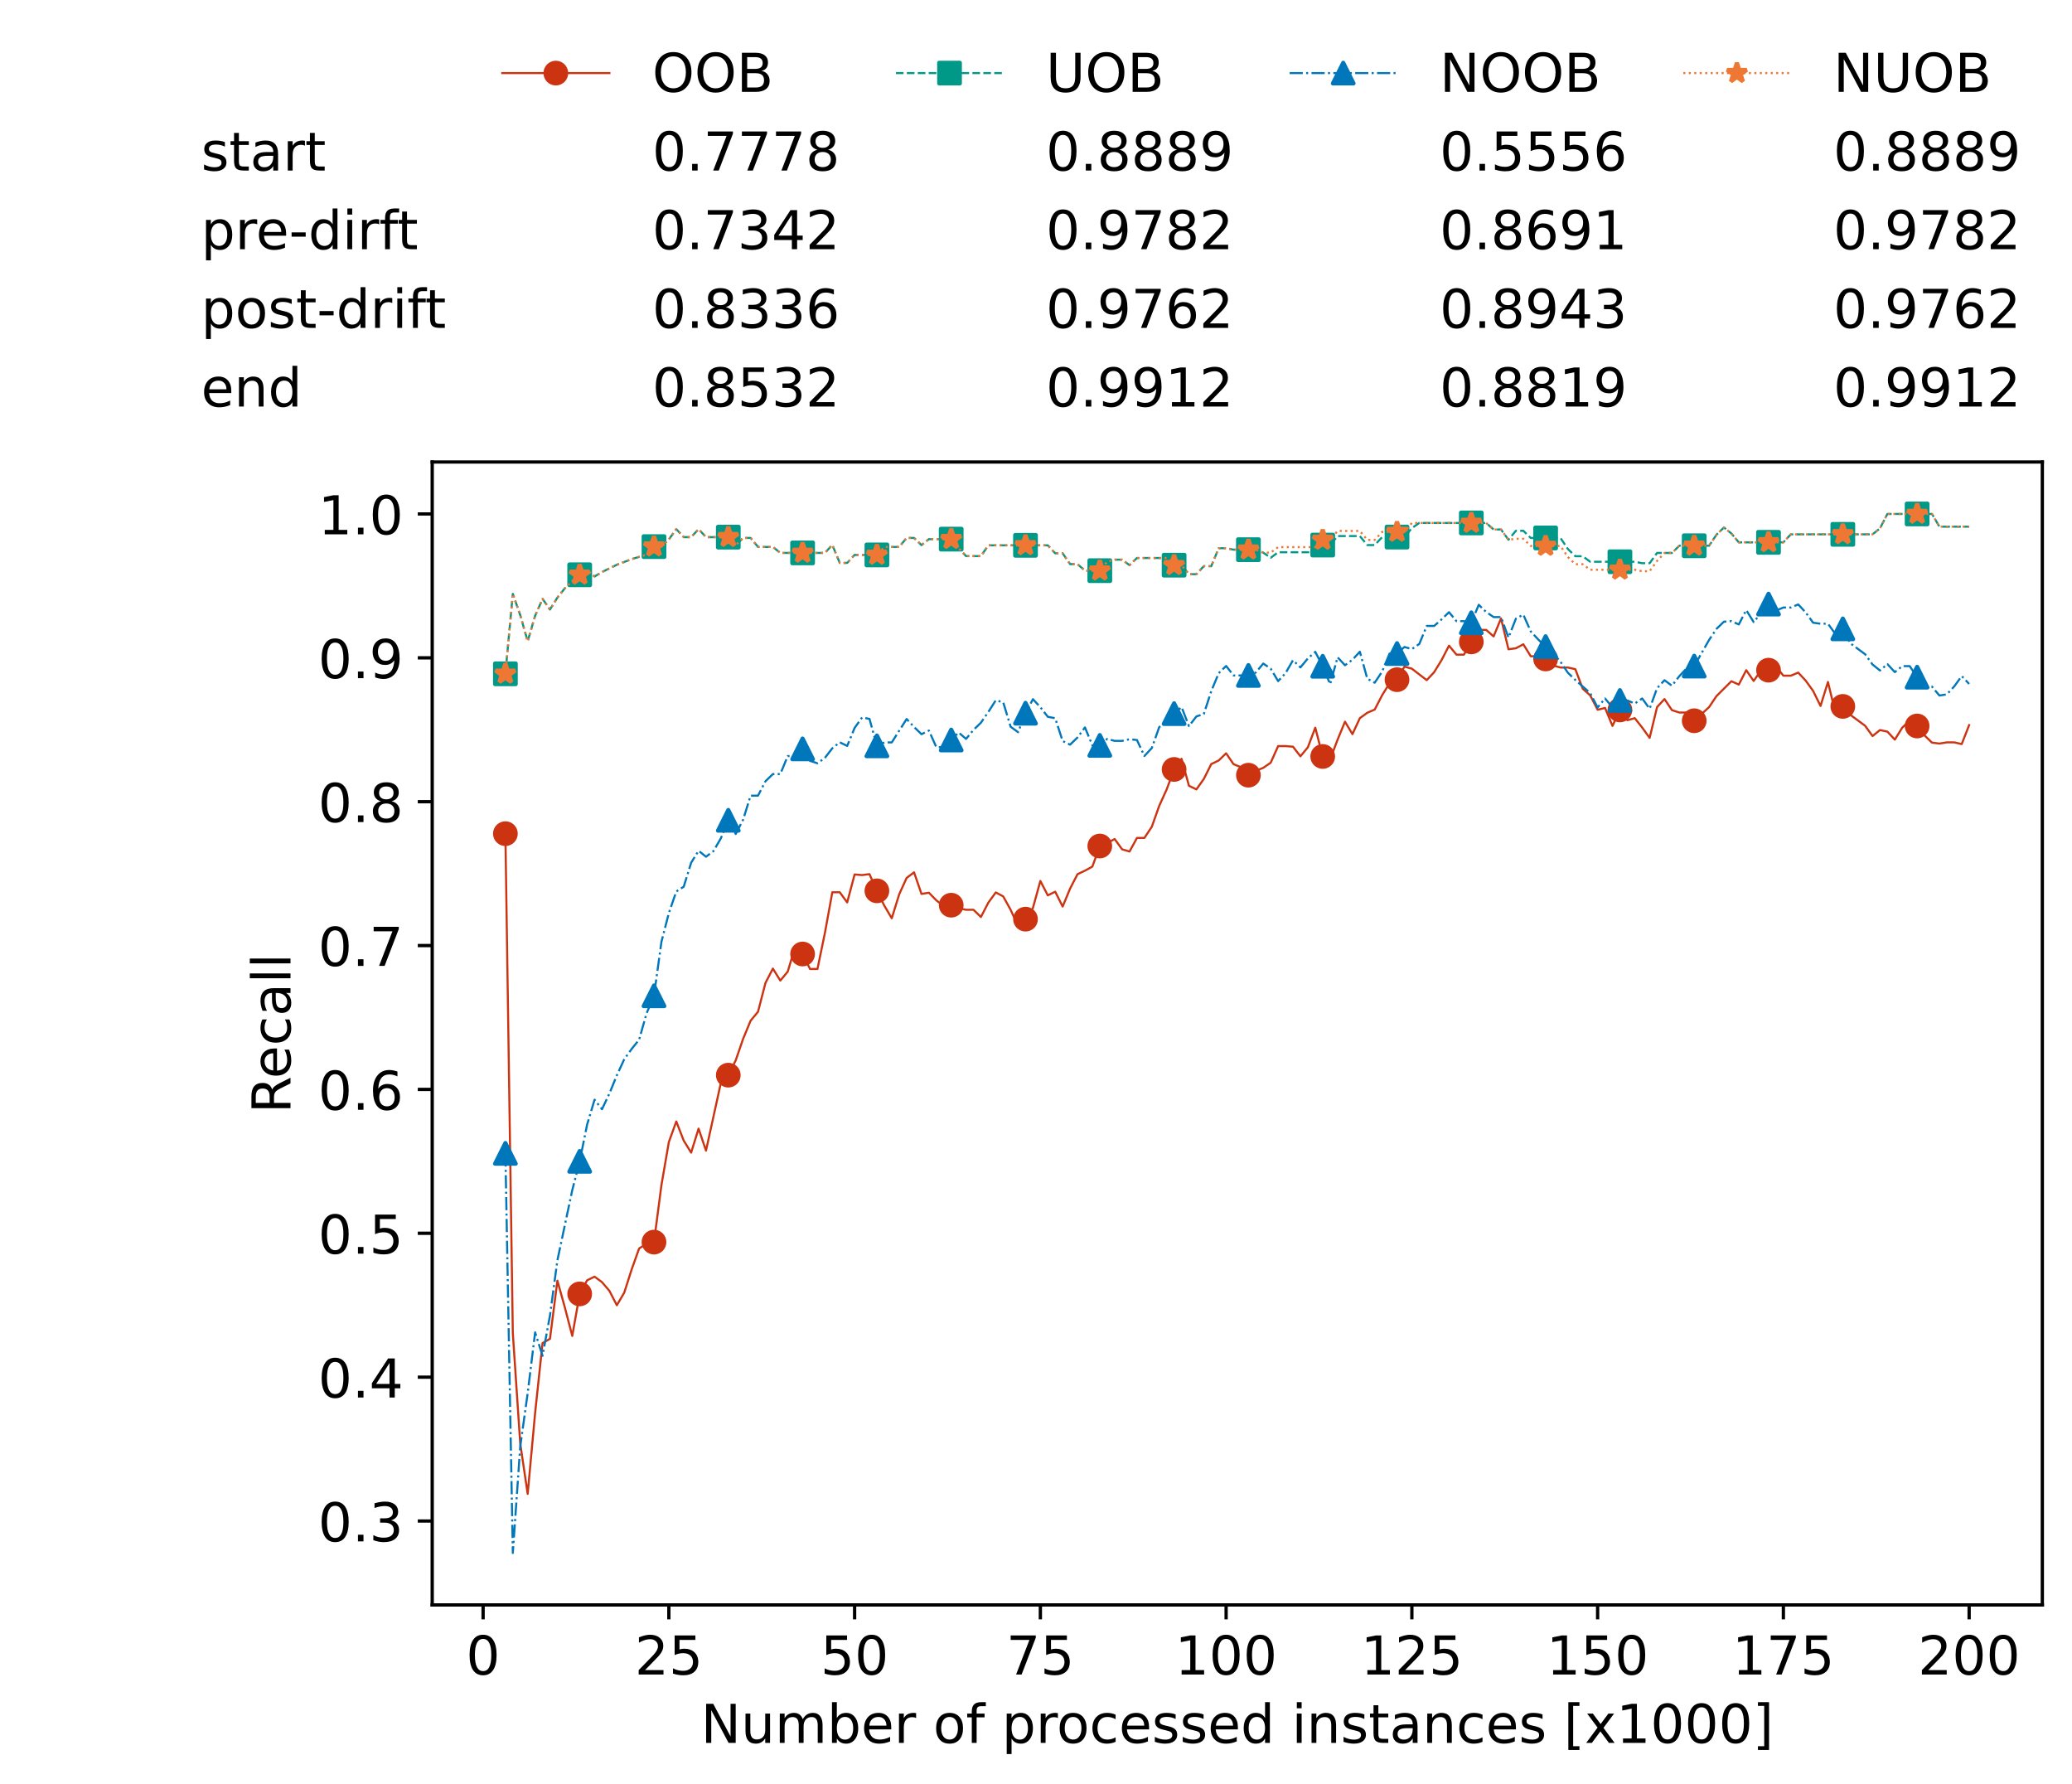<?xml version="1.0" encoding="utf-8" standalone="no"?>
<!DOCTYPE svg PUBLIC "-//W3C//DTD SVG 1.1//EN"
  "http://www.w3.org/Graphics/SVG/1.1/DTD/svg11.dtd">
<!-- Created with matplotlib (https://matplotlib.org/) -->
<svg height="432.615pt" version="1.1" viewBox="0 0 502.65 432.615" width="502.65pt" xmlns="http://www.w3.org/2000/svg" xmlns:xlink="http://www.w3.org/1999/xlink">
 <defs>
  <style type="text/css">*{stroke-linecap:butt;stroke-linejoin:round;}</style>
 </defs>
 <g id="figure_1">
  <g id="patch_1">
   <path d="M 0 432.615 
L 502.65 432.615 
L 502.65 0 
L 0 0 
z
" style="fill:#ffffff;"/>
  </g>
  <g id="axes_1">
   <g id="patch_2">
    <path d="M 104.85 389.252 
L 495.45 389.252 
L 495.45 112.052 
L 104.85 112.052 
z
" style="fill:#ffffff;"/>
   </g>
   <g id="matplotlib.axis_1">
    <g id="xtick_1">
     <g id="line2d_1">
      <defs>
       <path d="M 0 0 
L 0 3.5 
" id="ma2d4ba00cf" style="stroke:#000000;stroke-width:0.8;"/>
      </defs>
      <g>
       <use style="stroke:#000000;stroke-width:0.8;" x="117.197" xlink:href="#ma2d4ba00cf" y="389.252"/>
      </g>
     </g>
     <g id="text_1">
      <!-- 0 -->
      <g transform="translate(113.061 406.13)scale(0.13 -0.13)">
       <defs>
        <path d="M 31.781 66.406 
Q 24.172 66.406 20.328 58.906 
Q 16.5 51.422 16.5 36.375 
Q 16.5 21.391 20.328 13.891 
Q 24.172 6.391 31.781 6.391 
Q 39.453 6.391 43.281 13.891 
Q 47.125 21.391 47.125 36.375 
Q 47.125 51.422 43.281 58.906 
Q 39.453 66.406 31.781 66.406 
z
M 31.781 74.219 
Q 44.047 74.219 50.516 64.516 
Q 56.984 54.828 56.984 36.375 
Q 56.984 17.969 50.516 8.266 
Q 44.047 -1.422 31.781 -1.422 
Q 19.531 -1.422 13.062 8.266 
Q 6.594 17.969 6.594 36.375 
Q 6.594 54.828 13.062 64.516 
Q 19.531 74.219 31.781 74.219 
z
" id="DejaVuSans-48"/>
       </defs>
       <use xlink:href="#DejaVuSans-48"/>
      </g>
     </g>
    </g>
    <g id="xtick_2">
     <g id="line2d_2">
      <g>
       <use style="stroke:#000000;stroke-width:0.8;" x="162.259" xlink:href="#ma2d4ba00cf" y="389.252"/>
      </g>
     </g>
     <g id="text_2">
      <!-- 25 -->
      <g transform="translate(153.988 406.13)scale(0.13 -0.13)">
       <defs>
        <path d="M 19.188 8.297 
L 53.609 8.297 
L 53.609 0 
L 7.328 0 
L 7.328 8.297 
Q 12.938 14.109 22.625 23.891 
Q 32.328 33.688 34.812 36.531 
Q 39.547 41.844 41.422 45.531 
Q 43.312 49.219 43.312 52.781 
Q 43.312 58.594 39.234 62.25 
Q 35.156 65.922 28.609 65.922 
Q 23.969 65.922 18.812 64.312 
Q 13.672 62.703 7.812 59.422 
L 7.812 69.391 
Q 13.766 71.781 18.938 73 
Q 24.125 74.219 28.422 74.219 
Q 39.75 74.219 46.484 68.547 
Q 53.219 62.891 53.219 53.422 
Q 53.219 48.922 51.531 44.891 
Q 49.859 40.875 45.406 35.406 
Q 44.188 33.984 37.641 27.219 
Q 31.109 20.453 19.188 8.297 
z
" id="DejaVuSans-50"/>
        <path d="M 10.797 72.906 
L 49.516 72.906 
L 49.516 64.594 
L 19.828 64.594 
L 19.828 46.734 
Q 21.969 47.469 24.109 47.828 
Q 26.266 48.188 28.422 48.188 
Q 40.625 48.188 47.75 41.5 
Q 54.891 34.812 54.891 23.391 
Q 54.891 11.625 47.562 5.094 
Q 40.234 -1.422 26.906 -1.422 
Q 22.312 -1.422 17.547 -0.641 
Q 12.797 0.141 7.719 1.703 
L 7.719 11.625 
Q 12.109 9.234 16.797 8.062 
Q 21.484 6.891 26.703 6.891 
Q 35.156 6.891 40.078 11.328 
Q 45.016 15.766 45.016 23.391 
Q 45.016 31 40.078 35.438 
Q 35.156 39.891 26.703 39.891 
Q 22.75 39.891 18.812 39.016 
Q 14.891 38.141 10.797 36.281 
z
" id="DejaVuSans-53"/>
       </defs>
       <use xlink:href="#DejaVuSans-50"/>
       <use x="63.623" xlink:href="#DejaVuSans-53"/>
      </g>
     </g>
    </g>
    <g id="xtick_3">
     <g id="line2d_3">
      <g>
       <use style="stroke:#000000;stroke-width:0.8;" x="207.322" xlink:href="#ma2d4ba00cf" y="389.252"/>
      </g>
     </g>
     <g id="text_3">
      <!-- 50 -->
      <g transform="translate(199.05 406.13)scale(0.13 -0.13)">
       <use xlink:href="#DejaVuSans-53"/>
       <use x="63.623" xlink:href="#DejaVuSans-48"/>
      </g>
     </g>
    </g>
    <g id="xtick_4">
     <g id="line2d_4">
      <g>
       <use style="stroke:#000000;stroke-width:0.8;" x="252.384" xlink:href="#ma2d4ba00cf" y="389.252"/>
      </g>
     </g>
     <g id="text_4">
      <!-- 75 -->
      <g transform="translate(244.113 406.13)scale(0.13 -0.13)">
       <defs>
        <path d="M 8.203 72.906 
L 55.078 72.906 
L 55.078 68.703 
L 28.609 0 
L 18.312 0 
L 43.219 64.594 
L 8.203 64.594 
z
" id="DejaVuSans-55"/>
       </defs>
       <use xlink:href="#DejaVuSans-55"/>
       <use x="63.623" xlink:href="#DejaVuSans-53"/>
      </g>
     </g>
    </g>
    <g id="xtick_5">
     <g id="line2d_5">
      <g>
       <use style="stroke:#000000;stroke-width:0.8;" x="297.446" xlink:href="#ma2d4ba00cf" y="389.252"/>
      </g>
     </g>
     <g id="text_5">
      <!-- 100 -->
      <g transform="translate(285.039 406.13)scale(0.13 -0.13)">
       <defs>
        <path d="M 12.406 8.297 
L 28.516 8.297 
L 28.516 63.922 
L 10.984 60.406 
L 10.984 69.391 
L 28.422 72.906 
L 38.281 72.906 
L 38.281 8.297 
L 54.391 8.297 
L 54.391 0 
L 12.406 0 
z
" id="DejaVuSans-49"/>
       </defs>
       <use xlink:href="#DejaVuSans-49"/>
       <use x="63.623" xlink:href="#DejaVuSans-48"/>
       <use x="127.246" xlink:href="#DejaVuSans-48"/>
      </g>
     </g>
    </g>
    <g id="xtick_6">
     <g id="line2d_6">
      <g>
       <use style="stroke:#000000;stroke-width:0.8;" x="342.509" xlink:href="#ma2d4ba00cf" y="389.252"/>
      </g>
     </g>
     <g id="text_6">
      <!-- 125 -->
      <g transform="translate(330.102 406.13)scale(0.13 -0.13)">
       <use xlink:href="#DejaVuSans-49"/>
       <use x="63.623" xlink:href="#DejaVuSans-50"/>
       <use x="127.246" xlink:href="#DejaVuSans-53"/>
      </g>
     </g>
    </g>
    <g id="xtick_7">
     <g id="line2d_7">
      <g>
       <use style="stroke:#000000;stroke-width:0.8;" x="387.571" xlink:href="#ma2d4ba00cf" y="389.252"/>
      </g>
     </g>
     <g id="text_7">
      <!-- 150 -->
      <g transform="translate(375.164 406.13)scale(0.13 -0.13)">
       <use xlink:href="#DejaVuSans-49"/>
       <use x="63.623" xlink:href="#DejaVuSans-53"/>
       <use x="127.246" xlink:href="#DejaVuSans-48"/>
      </g>
     </g>
    </g>
    <g id="xtick_8">
     <g id="line2d_8">
      <g>
       <use style="stroke:#000000;stroke-width:0.8;" x="432.633" xlink:href="#ma2d4ba00cf" y="389.252"/>
      </g>
     </g>
     <g id="text_8">
      <!-- 175 -->
      <g transform="translate(420.226 406.13)scale(0.13 -0.13)">
       <use xlink:href="#DejaVuSans-49"/>
       <use x="63.623" xlink:href="#DejaVuSans-55"/>
       <use x="127.246" xlink:href="#DejaVuSans-53"/>
      </g>
     </g>
    </g>
    <g id="xtick_9">
     <g id="line2d_9">
      <g>
       <use style="stroke:#000000;stroke-width:0.8;" x="477.695" xlink:href="#ma2d4ba00cf" y="389.252"/>
      </g>
     </g>
     <g id="text_9">
      <!-- 200 -->
      <g transform="translate(465.289 406.13)scale(0.13 -0.13)">
       <use xlink:href="#DejaVuSans-50"/>
       <use x="63.623" xlink:href="#DejaVuSans-48"/>
       <use x="127.246" xlink:href="#DejaVuSans-48"/>
      </g>
     </g>
    </g>
    <g id="text_10">
     <!-- Number of processed instances [x1000] -->
     <g transform="translate(170.025 422.711)scale(0.13 -0.13)">
      <defs>
       <path d="M 9.812 72.906 
L 23.094 72.906 
L 55.422 11.922 
L 55.422 72.906 
L 64.984 72.906 
L 64.984 0 
L 51.703 0 
L 19.391 60.984 
L 19.391 0 
L 9.812 0 
z
" id="DejaVuSans-78"/>
       <path d="M 8.5 21.578 
L 8.5 54.688 
L 17.484 54.688 
L 17.484 21.922 
Q 17.484 14.156 20.5 10.266 
Q 23.531 6.391 29.594 6.391 
Q 36.859 6.391 41.078 11.031 
Q 45.312 15.672 45.312 23.688 
L 45.312 54.688 
L 54.297 54.688 
L 54.297 0 
L 45.312 0 
L 45.312 8.406 
Q 42.047 3.422 37.719 1 
Q 33.406 -1.422 27.688 -1.422 
Q 18.266 -1.422 13.375 4.438 
Q 8.5 10.297 8.5 21.578 
z
M 31.109 56 
z
" id="DejaVuSans-117"/>
       <path d="M 52 44.188 
Q 55.375 50.25 60.062 53.125 
Q 64.75 56 71.094 56 
Q 79.641 56 84.281 50.016 
Q 88.922 44.047 88.922 33.016 
L 88.922 0 
L 79.891 0 
L 79.891 32.719 
Q 79.891 40.578 77.094 44.375 
Q 74.312 48.188 68.609 48.188 
Q 61.625 48.188 57.562 43.547 
Q 53.516 38.922 53.516 30.906 
L 53.516 0 
L 44.484 0 
L 44.484 32.719 
Q 44.484 40.625 41.703 44.406 
Q 38.922 48.188 33.109 48.188 
Q 26.219 48.188 22.156 43.531 
Q 18.109 38.875 18.109 30.906 
L 18.109 0 
L 9.078 0 
L 9.078 54.688 
L 18.109 54.688 
L 18.109 46.188 
Q 21.188 51.219 25.484 53.609 
Q 29.781 56 35.688 56 
Q 41.656 56 45.828 52.969 
Q 50 49.953 52 44.188 
z
" id="DejaVuSans-109"/>
       <path d="M 48.688 27.297 
Q 48.688 37.203 44.609 42.844 
Q 40.531 48.484 33.406 48.484 
Q 26.266 48.484 22.188 42.844 
Q 18.109 37.203 18.109 27.297 
Q 18.109 17.391 22.188 11.75 
Q 26.266 6.109 33.406 6.109 
Q 40.531 6.109 44.609 11.75 
Q 48.688 17.391 48.688 27.297 
z
M 18.109 46.391 
Q 20.953 51.266 25.266 53.625 
Q 29.594 56 35.594 56 
Q 45.562 56 51.781 48.094 
Q 58.016 40.188 58.016 27.297 
Q 58.016 14.406 51.781 6.484 
Q 45.562 -1.422 35.594 -1.422 
Q 29.594 -1.422 25.266 0.953 
Q 20.953 3.328 18.109 8.203 
L 18.109 0 
L 9.078 0 
L 9.078 75.984 
L 18.109 75.984 
z
" id="DejaVuSans-98"/>
       <path d="M 56.203 29.594 
L 56.203 25.203 
L 14.891 25.203 
Q 15.484 15.922 20.484 11.062 
Q 25.484 6.203 34.422 6.203 
Q 39.594 6.203 44.453 7.469 
Q 49.312 8.734 54.109 11.281 
L 54.109 2.781 
Q 49.266 0.734 44.188 -0.344 
Q 39.109 -1.422 33.891 -1.422 
Q 20.797 -1.422 13.156 6.188 
Q 5.516 13.812 5.516 26.812 
Q 5.516 40.234 12.766 48.109 
Q 20.016 56 32.328 56 
Q 43.359 56 49.781 48.891 
Q 56.203 41.797 56.203 29.594 
z
M 47.219 32.234 
Q 47.125 39.594 43.094 43.984 
Q 39.062 48.391 32.422 48.391 
Q 24.906 48.391 20.391 44.141 
Q 15.875 39.891 15.188 32.172 
z
" id="DejaVuSans-101"/>
       <path d="M 41.109 46.297 
Q 39.594 47.172 37.812 47.578 
Q 36.031 48 33.891 48 
Q 26.266 48 22.188 43.047 
Q 18.109 38.094 18.109 28.812 
L 18.109 0 
L 9.078 0 
L 9.078 54.688 
L 18.109 54.688 
L 18.109 46.188 
Q 20.953 51.172 25.484 53.578 
Q 30.031 56 36.531 56 
Q 37.453 56 38.578 55.875 
Q 39.703 55.766 41.062 55.516 
z
" id="DejaVuSans-114"/>
       <path id="DejaVuSans-32"/>
       <path d="M 30.609 48.391 
Q 23.391 48.391 19.188 42.75 
Q 14.984 37.109 14.984 27.297 
Q 14.984 17.484 19.156 11.844 
Q 23.344 6.203 30.609 6.203 
Q 37.797 6.203 41.984 11.859 
Q 46.188 17.531 46.188 27.297 
Q 46.188 37.016 41.984 42.703 
Q 37.797 48.391 30.609 48.391 
z
M 30.609 56 
Q 42.328 56 49.016 48.375 
Q 55.719 40.766 55.719 27.297 
Q 55.719 13.875 49.016 6.219 
Q 42.328 -1.422 30.609 -1.422 
Q 18.844 -1.422 12.172 6.219 
Q 5.516 13.875 5.516 27.297 
Q 5.516 40.766 12.172 48.375 
Q 18.844 56 30.609 56 
z
" id="DejaVuSans-111"/>
       <path d="M 37.109 75.984 
L 37.109 68.5 
L 28.516 68.5 
Q 23.688 68.5 21.797 66.547 
Q 19.922 64.594 19.922 59.516 
L 19.922 54.688 
L 34.719 54.688 
L 34.719 47.703 
L 19.922 47.703 
L 19.922 0 
L 10.891 0 
L 10.891 47.703 
L 2.297 47.703 
L 2.297 54.688 
L 10.891 54.688 
L 10.891 58.5 
Q 10.891 67.625 15.141 71.797 
Q 19.391 75.984 28.609 75.984 
z
" id="DejaVuSans-102"/>
       <path d="M 18.109 8.203 
L 18.109 -20.797 
L 9.078 -20.797 
L 9.078 54.688 
L 18.109 54.688 
L 18.109 46.391 
Q 20.953 51.266 25.266 53.625 
Q 29.594 56 35.594 56 
Q 45.562 56 51.781 48.094 
Q 58.016 40.188 58.016 27.297 
Q 58.016 14.406 51.781 6.484 
Q 45.562 -1.422 35.594 -1.422 
Q 29.594 -1.422 25.266 0.953 
Q 20.953 3.328 18.109 8.203 
z
M 48.688 27.297 
Q 48.688 37.203 44.609 42.844 
Q 40.531 48.484 33.406 48.484 
Q 26.266 48.484 22.188 42.844 
Q 18.109 37.203 18.109 27.297 
Q 18.109 17.391 22.188 11.75 
Q 26.266 6.109 33.406 6.109 
Q 40.531 6.109 44.609 11.75 
Q 48.688 17.391 48.688 27.297 
z
" id="DejaVuSans-112"/>
       <path d="M 48.781 52.594 
L 48.781 44.188 
Q 44.969 46.297 41.141 47.344 
Q 37.312 48.391 33.406 48.391 
Q 24.656 48.391 19.812 42.844 
Q 14.984 37.312 14.984 27.297 
Q 14.984 17.281 19.812 11.734 
Q 24.656 6.203 33.406 6.203 
Q 37.312 6.203 41.141 7.25 
Q 44.969 8.297 48.781 10.406 
L 48.781 2.094 
Q 45.016 0.344 40.984 -0.531 
Q 36.969 -1.422 32.422 -1.422 
Q 20.062 -1.422 12.781 6.344 
Q 5.516 14.109 5.516 27.297 
Q 5.516 40.672 12.859 48.328 
Q 20.219 56 33.016 56 
Q 37.156 56 41.109 55.141 
Q 45.062 54.297 48.781 52.594 
z
" id="DejaVuSans-99"/>
       <path d="M 44.281 53.078 
L 44.281 44.578 
Q 40.484 46.531 36.375 47.5 
Q 32.281 48.484 27.875 48.484 
Q 21.188 48.484 17.844 46.438 
Q 14.5 44.391 14.5 40.281 
Q 14.5 37.156 16.891 35.375 
Q 19.281 33.594 26.516 31.984 
L 29.594 31.297 
Q 39.156 29.25 43.188 25.516 
Q 47.219 21.781 47.219 15.094 
Q 47.219 7.469 41.188 3.016 
Q 35.156 -1.422 24.609 -1.422 
Q 20.219 -1.422 15.453 -0.562 
Q 10.688 0.297 5.422 2 
L 5.422 11.281 
Q 10.406 8.688 15.234 7.391 
Q 20.062 6.109 24.812 6.109 
Q 31.156 6.109 34.562 8.281 
Q 37.984 10.453 37.984 14.406 
Q 37.984 18.062 35.516 20.016 
Q 33.062 21.969 24.703 23.781 
L 21.578 24.516 
Q 13.234 26.266 9.516 29.906 
Q 5.812 33.547 5.812 39.891 
Q 5.812 47.609 11.281 51.797 
Q 16.75 56 26.812 56 
Q 31.781 56 36.172 55.266 
Q 40.578 54.547 44.281 53.078 
z
" id="DejaVuSans-115"/>
       <path d="M 45.406 46.391 
L 45.406 75.984 
L 54.391 75.984 
L 54.391 0 
L 45.406 0 
L 45.406 8.203 
Q 42.578 3.328 38.25 0.953 
Q 33.938 -1.422 27.875 -1.422 
Q 17.969 -1.422 11.734 6.484 
Q 5.516 14.406 5.516 27.297 
Q 5.516 40.188 11.734 48.094 
Q 17.969 56 27.875 56 
Q 33.938 56 38.25 53.625 
Q 42.578 51.266 45.406 46.391 
z
M 14.797 27.297 
Q 14.797 17.391 18.875 11.75 
Q 22.953 6.109 30.078 6.109 
Q 37.203 6.109 41.297 11.75 
Q 45.406 17.391 45.406 27.297 
Q 45.406 37.203 41.297 42.844 
Q 37.203 48.484 30.078 48.484 
Q 22.953 48.484 18.875 42.844 
Q 14.797 37.203 14.797 27.297 
z
" id="DejaVuSans-100"/>
       <path d="M 9.422 54.688 
L 18.406 54.688 
L 18.406 0 
L 9.422 0 
z
M 9.422 75.984 
L 18.406 75.984 
L 18.406 64.594 
L 9.422 64.594 
z
" id="DejaVuSans-105"/>
       <path d="M 54.891 33.016 
L 54.891 0 
L 45.906 0 
L 45.906 32.719 
Q 45.906 40.484 42.875 44.328 
Q 39.844 48.188 33.797 48.188 
Q 26.516 48.188 22.312 43.547 
Q 18.109 38.922 18.109 30.906 
L 18.109 0 
L 9.078 0 
L 9.078 54.688 
L 18.109 54.688 
L 18.109 46.188 
Q 21.344 51.125 25.703 53.562 
Q 30.078 56 35.797 56 
Q 45.219 56 50.047 50.172 
Q 54.891 44.344 54.891 33.016 
z
" id="DejaVuSans-110"/>
       <path d="M 18.312 70.219 
L 18.312 54.688 
L 36.812 54.688 
L 36.812 47.703 
L 18.312 47.703 
L 18.312 18.016 
Q 18.312 11.328 20.141 9.422 
Q 21.969 7.516 27.594 7.516 
L 36.812 7.516 
L 36.812 0 
L 27.594 0 
Q 17.188 0 13.234 3.875 
Q 9.281 7.766 9.281 18.016 
L 9.281 47.703 
L 2.688 47.703 
L 2.688 54.688 
L 9.281 54.688 
L 9.281 70.219 
z
" id="DejaVuSans-116"/>
       <path d="M 34.281 27.484 
Q 23.391 27.484 19.188 25 
Q 14.984 22.516 14.984 16.5 
Q 14.984 11.719 18.141 8.906 
Q 21.297 6.109 26.703 6.109 
Q 34.188 6.109 38.703 11.406 
Q 43.219 16.703 43.219 25.484 
L 43.219 27.484 
z
M 52.203 31.203 
L 52.203 0 
L 43.219 0 
L 43.219 8.297 
Q 40.141 3.328 35.547 0.953 
Q 30.953 -1.422 24.312 -1.422 
Q 15.922 -1.422 10.953 3.297 
Q 6 8.016 6 15.922 
Q 6 25.141 12.172 29.828 
Q 18.359 34.516 30.609 34.516 
L 43.219 34.516 
L 43.219 35.406 
Q 43.219 41.609 39.141 45 
Q 35.062 48.391 27.688 48.391 
Q 23 48.391 18.547 47.266 
Q 14.109 46.141 10.016 43.891 
L 10.016 52.203 
Q 14.938 54.109 19.578 55.047 
Q 24.219 56 28.609 56 
Q 40.484 56 46.344 49.844 
Q 52.203 43.703 52.203 31.203 
z
" id="DejaVuSans-97"/>
       <path d="M 8.594 75.984 
L 29.297 75.984 
L 29.297 69 
L 17.578 69 
L 17.578 -6.203 
L 29.297 -6.203 
L 29.297 -13.188 
L 8.594 -13.188 
z
" id="DejaVuSans-91"/>
       <path d="M 54.891 54.688 
L 35.109 28.078 
L 55.906 0 
L 45.312 0 
L 29.391 21.484 
L 13.484 0 
L 2.875 0 
L 24.125 28.609 
L 4.688 54.688 
L 15.281 54.688 
L 29.781 35.203 
L 44.281 54.688 
z
" id="DejaVuSans-120"/>
       <path d="M 30.422 75.984 
L 30.422 -13.188 
L 9.719 -13.188 
L 9.719 -6.203 
L 21.391 -6.203 
L 21.391 69 
L 9.719 69 
L 9.719 75.984 
z
" id="DejaVuSans-93"/>
      </defs>
      <use xlink:href="#DejaVuSans-78"/>
      <use x="74.805" xlink:href="#DejaVuSans-117"/>
      <use x="138.184" xlink:href="#DejaVuSans-109"/>
      <use x="235.596" xlink:href="#DejaVuSans-98"/>
      <use x="299.072" xlink:href="#DejaVuSans-101"/>
      <use x="360.596" xlink:href="#DejaVuSans-114"/>
      <use x="401.709" xlink:href="#DejaVuSans-32"/>
      <use x="433.496" xlink:href="#DejaVuSans-111"/>
      <use x="494.678" xlink:href="#DejaVuSans-102"/>
      <use x="529.883" xlink:href="#DejaVuSans-32"/>
      <use x="561.67" xlink:href="#DejaVuSans-112"/>
      <use x="625.146" xlink:href="#DejaVuSans-114"/>
      <use x="664.01" xlink:href="#DejaVuSans-111"/>
      <use x="725.191" xlink:href="#DejaVuSans-99"/>
      <use x="780.172" xlink:href="#DejaVuSans-101"/>
      <use x="841.695" xlink:href="#DejaVuSans-115"/>
      <use x="893.795" xlink:href="#DejaVuSans-115"/>
      <use x="945.895" xlink:href="#DejaVuSans-101"/>
      <use x="1007.418" xlink:href="#DejaVuSans-100"/>
      <use x="1070.895" xlink:href="#DejaVuSans-32"/>
      <use x="1102.682" xlink:href="#DejaVuSans-105"/>
      <use x="1130.465" xlink:href="#DejaVuSans-110"/>
      <use x="1193.844" xlink:href="#DejaVuSans-115"/>
      <use x="1245.943" xlink:href="#DejaVuSans-116"/>
      <use x="1285.152" xlink:href="#DejaVuSans-97"/>
      <use x="1346.432" xlink:href="#DejaVuSans-110"/>
      <use x="1409.811" xlink:href="#DejaVuSans-99"/>
      <use x="1464.791" xlink:href="#DejaVuSans-101"/>
      <use x="1526.314" xlink:href="#DejaVuSans-115"/>
      <use x="1578.414" xlink:href="#DejaVuSans-32"/>
      <use x="1610.201" xlink:href="#DejaVuSans-91"/>
      <use x="1649.215" xlink:href="#DejaVuSans-120"/>
      <use x="1708.395" xlink:href="#DejaVuSans-49"/>
      <use x="1772.018" xlink:href="#DejaVuSans-48"/>
      <use x="1835.641" xlink:href="#DejaVuSans-48"/>
      <use x="1899.264" xlink:href="#DejaVuSans-48"/>
      <use x="1962.887" xlink:href="#DejaVuSans-93"/>
     </g>
    </g>
   </g>
   <g id="matplotlib.axis_2">
    <g id="ytick_1">
     <g id="line2d_10">
      <defs>
       <path d="M 0 0 
L -3.5 0 
" id="m27dc99d628" style="stroke:#000000;stroke-width:0.8;"/>
      </defs>
      <g>
       <use style="stroke:#000000;stroke-width:0.8;" x="104.85" xlink:href="#m27dc99d628" y="368.898"/>
      </g>
     </g>
     <g id="text_11">
      <!-- 0.3 -->
      <g transform="translate(77.176 373.837)scale(0.13 -0.13)">
       <defs>
        <path d="M 10.688 12.406 
L 21 12.406 
L 21 0 
L 10.688 0 
z
" id="DejaVuSans-46"/>
        <path d="M 40.578 39.312 
Q 47.656 37.797 51.625 33 
Q 55.609 28.219 55.609 21.188 
Q 55.609 10.406 48.188 4.484 
Q 40.766 -1.422 27.094 -1.422 
Q 22.516 -1.422 17.656 -0.516 
Q 12.797 0.391 7.625 2.203 
L 7.625 11.719 
Q 11.719 9.328 16.594 8.109 
Q 21.484 6.891 26.812 6.891 
Q 36.078 6.891 40.938 10.547 
Q 45.797 14.203 45.797 21.188 
Q 45.797 27.641 41.281 31.266 
Q 36.766 34.906 28.719 34.906 
L 20.219 34.906 
L 20.219 43.016 
L 29.109 43.016 
Q 36.375 43.016 40.234 45.922 
Q 44.094 48.828 44.094 54.297 
Q 44.094 59.906 40.109 62.906 
Q 36.141 65.922 28.719 65.922 
Q 24.656 65.922 20.016 65.031 
Q 15.375 64.156 9.812 62.312 
L 9.812 71.094 
Q 15.438 72.656 20.344 73.438 
Q 25.25 74.219 29.594 74.219 
Q 40.828 74.219 47.359 69.109 
Q 53.906 64.016 53.906 55.328 
Q 53.906 49.266 50.438 45.094 
Q 46.969 40.922 40.578 39.312 
z
" id="DejaVuSans-51"/>
       </defs>
       <use xlink:href="#DejaVuSans-48"/>
       <use x="63.623" xlink:href="#DejaVuSans-46"/>
       <use x="95.41" xlink:href="#DejaVuSans-51"/>
      </g>
     </g>
    </g>
    <g id="ytick_2">
     <g id="line2d_11">
      <g>
       <use style="stroke:#000000;stroke-width:0.8;" x="104.85" xlink:href="#m27dc99d628" y="334.006"/>
      </g>
     </g>
     <g id="text_12">
      <!-- 0.4 -->
      <g transform="translate(77.176 338.945)scale(0.13 -0.13)">
       <defs>
        <path d="M 37.797 64.312 
L 12.891 25.391 
L 37.797 25.391 
z
M 35.203 72.906 
L 47.609 72.906 
L 47.609 25.391 
L 58.016 25.391 
L 58.016 17.188 
L 47.609 17.188 
L 47.609 0 
L 37.797 0 
L 37.797 17.188 
L 4.891 17.188 
L 4.891 26.703 
z
" id="DejaVuSans-52"/>
       </defs>
       <use xlink:href="#DejaVuSans-48"/>
       <use x="63.623" xlink:href="#DejaVuSans-46"/>
       <use x="95.41" xlink:href="#DejaVuSans-52"/>
      </g>
     </g>
    </g>
    <g id="ytick_3">
     <g id="line2d_12">
      <g>
       <use style="stroke:#000000;stroke-width:0.8;" x="104.85" xlink:href="#m27dc99d628" y="299.113"/>
      </g>
     </g>
     <g id="text_13">
      <!-- 0.5 -->
      <g transform="translate(77.176 304.052)scale(0.13 -0.13)">
       <use xlink:href="#DejaVuSans-48"/>
       <use x="63.623" xlink:href="#DejaVuSans-46"/>
       <use x="95.41" xlink:href="#DejaVuSans-53"/>
      </g>
     </g>
    </g>
    <g id="ytick_4">
     <g id="line2d_13">
      <g>
       <use style="stroke:#000000;stroke-width:0.8;" x="104.85" xlink:href="#m27dc99d628" y="264.221"/>
      </g>
     </g>
     <g id="text_14">
      <!-- 0.6 -->
      <g transform="translate(77.176 269.16)scale(0.13 -0.13)">
       <defs>
        <path d="M 33.016 40.375 
Q 26.375 40.375 22.484 35.828 
Q 18.609 31.297 18.609 23.391 
Q 18.609 15.531 22.484 10.953 
Q 26.375 6.391 33.016 6.391 
Q 39.656 6.391 43.531 10.953 
Q 47.406 15.531 47.406 23.391 
Q 47.406 31.297 43.531 35.828 
Q 39.656 40.375 33.016 40.375 
z
M 52.594 71.297 
L 52.594 62.312 
Q 48.875 64.062 45.094 64.984 
Q 41.312 65.922 37.594 65.922 
Q 27.828 65.922 22.672 59.328 
Q 17.531 52.734 16.797 39.406 
Q 19.672 43.656 24.016 45.922 
Q 28.375 48.188 33.594 48.188 
Q 44.578 48.188 50.953 41.516 
Q 57.328 34.859 57.328 23.391 
Q 57.328 12.156 50.688 5.359 
Q 44.047 -1.422 33.016 -1.422 
Q 20.359 -1.422 13.672 8.266 
Q 6.984 17.969 6.984 36.375 
Q 6.984 53.656 15.188 63.938 
Q 23.391 74.219 37.203 74.219 
Q 40.922 74.219 44.703 73.484 
Q 48.484 72.75 52.594 71.297 
z
" id="DejaVuSans-54"/>
       </defs>
       <use xlink:href="#DejaVuSans-48"/>
       <use x="63.623" xlink:href="#DejaVuSans-46"/>
       <use x="95.41" xlink:href="#DejaVuSans-54"/>
      </g>
     </g>
    </g>
    <g id="ytick_5">
     <g id="line2d_14">
      <g>
       <use style="stroke:#000000;stroke-width:0.8;" x="104.85" xlink:href="#m27dc99d628" y="229.329"/>
      </g>
     </g>
     <g id="text_15">
      <!-- 0.7 -->
      <g transform="translate(77.176 234.268)scale(0.13 -0.13)">
       <use xlink:href="#DejaVuSans-48"/>
       <use x="63.623" xlink:href="#DejaVuSans-46"/>
       <use x="95.41" xlink:href="#DejaVuSans-55"/>
      </g>
     </g>
    </g>
    <g id="ytick_6">
     <g id="line2d_15">
      <g>
       <use style="stroke:#000000;stroke-width:0.8;" x="104.85" xlink:href="#m27dc99d628" y="194.436"/>
      </g>
     </g>
     <g id="text_16">
      <!-- 0.8 -->
      <g transform="translate(77.176 199.375)scale(0.13 -0.13)">
       <defs>
        <path d="M 31.781 34.625 
Q 24.75 34.625 20.719 30.859 
Q 16.703 27.094 16.703 20.516 
Q 16.703 13.922 20.719 10.156 
Q 24.75 6.391 31.781 6.391 
Q 38.812 6.391 42.859 10.172 
Q 46.922 13.969 46.922 20.516 
Q 46.922 27.094 42.891 30.859 
Q 38.875 34.625 31.781 34.625 
z
M 21.922 38.812 
Q 15.578 40.375 12.031 44.719 
Q 8.5 49.078 8.5 55.328 
Q 8.5 64.062 14.719 69.141 
Q 20.953 74.219 31.781 74.219 
Q 42.672 74.219 48.875 69.141 
Q 55.078 64.062 55.078 55.328 
Q 55.078 49.078 51.531 44.719 
Q 48 40.375 41.703 38.812 
Q 48.828 37.156 52.797 32.312 
Q 56.781 27.484 56.781 20.516 
Q 56.781 9.906 50.312 4.234 
Q 43.844 -1.422 31.781 -1.422 
Q 19.734 -1.422 13.25 4.234 
Q 6.781 9.906 6.781 20.516 
Q 6.781 27.484 10.781 32.312 
Q 14.797 37.156 21.922 38.812 
z
M 18.312 54.391 
Q 18.312 48.734 21.844 45.562 
Q 25.391 42.391 31.781 42.391 
Q 38.141 42.391 41.719 45.562 
Q 45.312 48.734 45.312 54.391 
Q 45.312 60.062 41.719 63.234 
Q 38.141 66.406 31.781 66.406 
Q 25.391 66.406 21.844 63.234 
Q 18.312 60.062 18.312 54.391 
z
" id="DejaVuSans-56"/>
       </defs>
       <use xlink:href="#DejaVuSans-48"/>
       <use x="63.623" xlink:href="#DejaVuSans-46"/>
       <use x="95.41" xlink:href="#DejaVuSans-56"/>
      </g>
     </g>
    </g>
    <g id="ytick_7">
     <g id="line2d_16">
      <g>
       <use style="stroke:#000000;stroke-width:0.8;" x="104.85" xlink:href="#m27dc99d628" y="159.544"/>
      </g>
     </g>
     <g id="text_17">
      <!-- 0.9 -->
      <g transform="translate(77.176 164.483)scale(0.13 -0.13)">
       <defs>
        <path d="M 10.984 1.516 
L 10.984 10.5 
Q 14.703 8.734 18.5 7.812 
Q 22.312 6.891 25.984 6.891 
Q 35.75 6.891 40.891 13.453 
Q 46.047 20.016 46.781 33.406 
Q 43.953 29.203 39.594 26.953 
Q 35.25 24.703 29.984 24.703 
Q 19.047 24.703 12.672 31.312 
Q 6.297 37.938 6.297 49.422 
Q 6.297 60.641 12.938 67.422 
Q 19.578 74.219 30.609 74.219 
Q 43.266 74.219 49.922 64.516 
Q 56.594 54.828 56.594 36.375 
Q 56.594 19.141 48.406 8.859 
Q 40.234 -1.422 26.422 -1.422 
Q 22.703 -1.422 18.891 -0.688 
Q 15.094 0.047 10.984 1.516 
z
M 30.609 32.422 
Q 37.25 32.422 41.125 36.953 
Q 45.016 41.5 45.016 49.422 
Q 45.016 57.281 41.125 61.844 
Q 37.25 66.406 30.609 66.406 
Q 23.969 66.406 20.094 61.844 
Q 16.219 57.281 16.219 49.422 
Q 16.219 41.5 20.094 36.953 
Q 23.969 32.422 30.609 32.422 
z
" id="DejaVuSans-57"/>
       </defs>
       <use xlink:href="#DejaVuSans-48"/>
       <use x="63.623" xlink:href="#DejaVuSans-46"/>
       <use x="95.41" xlink:href="#DejaVuSans-57"/>
      </g>
     </g>
    </g>
    <g id="ytick_8">
     <g id="line2d_17">
      <g>
       <use style="stroke:#000000;stroke-width:0.8;" x="104.85" xlink:href="#m27dc99d628" y="124.652"/>
      </g>
     </g>
     <g id="text_18">
      <!-- 1.0 -->
      <g transform="translate(77.176 129.591)scale(0.13 -0.13)">
       <use xlink:href="#DejaVuSans-49"/>
       <use x="63.623" xlink:href="#DejaVuSans-46"/>
       <use x="95.41" xlink:href="#DejaVuSans-48"/>
      </g>
     </g>
    </g>
    <g id="text_19">
     <!-- Recall -->
     <g transform="translate(70.472 270.044)rotate(-90)scale(0.13 -0.13)">
      <defs>
       <path d="M 44.391 34.188 
Q 47.562 33.109 50.562 29.594 
Q 53.562 26.078 56.594 19.922 
L 66.609 0 
L 56 0 
L 46.688 18.703 
Q 43.062 26.031 39.672 28.422 
Q 36.281 30.812 30.422 30.812 
L 19.672 30.812 
L 19.672 0 
L 9.812 0 
L 9.812 72.906 
L 32.078 72.906 
Q 44.578 72.906 50.734 67.672 
Q 56.891 62.453 56.891 51.906 
Q 56.891 45.016 53.688 40.469 
Q 50.484 35.938 44.391 34.188 
z
M 19.672 64.797 
L 19.672 38.922 
L 32.078 38.922 
Q 39.203 38.922 42.844 42.219 
Q 46.484 45.516 46.484 51.906 
Q 46.484 58.297 42.844 61.547 
Q 39.203 64.797 32.078 64.797 
z
" id="DejaVuSans-82"/>
       <path d="M 9.422 75.984 
L 18.406 75.984 
L 18.406 0 
L 9.422 0 
z
" id="DejaVuSans-108"/>
      </defs>
      <use xlink:href="#DejaVuSans-82"/>
      <use x="64.982" xlink:href="#DejaVuSans-101"/>
      <use x="126.506" xlink:href="#DejaVuSans-99"/>
      <use x="181.486" xlink:href="#DejaVuSans-97"/>
      <use x="242.766" xlink:href="#DejaVuSans-108"/>
      <use x="270.549" xlink:href="#DejaVuSans-108"/>
     </g>
    </g>
   </g>
   <g id="line2d_18"/>
   <g id="line2d_19"/>
   <g id="line2d_20"/>
   <g id="line2d_21"/>
   <g id="line2d_22"/>
   <g id="line2d_23">
    <path clip-path="url(#pdbdea31583)" d="M 122.605 202.19 
L 124.407 323.344 
L 126.21 350.16 
L 128.012 362.321 
L 129.815 342.701 
L 131.617 325.744 
L 133.419 324.709 
L 135.222 310.606 
L 137.024 317.083 
L 138.827 324.009 
L 140.629 313.815 
L 142.432 310.513 
L 144.234 309.636 
L 146.037 310.962 
L 147.839 313.08 
L 149.642 316.568 
L 151.444 313.489 
L 153.247 307.844 
L 155.049 302.794 
L 156.852 301.64 
L 158.654 301.253 
L 160.457 287.441 
L 162.259 276.973 
L 164.062 271.989 
L 165.864 276.641 
L 167.667 279.549 
L 169.469 273.733 
L 171.272 279.064 
L 174.877 262.629 
L 176.679 260.76 
L 178.482 257.16 
L 180.284 251.926 
L 182.087 247.564 
L 183.889 245.383 
L 185.692 238.405 
L 187.494 234.916 
L 189.297 237.823 
L 191.099 235.643 
L 192.902 229.633 
L 194.704 231.378 
L 196.507 235.013 
L 198.309 235.013 
L 200.112 226.29 
L 201.914 216.403 
L 203.717 216.403 
L 205.519 218.87 
L 207.322 212.086 
L 209.124 212.235 
L 210.927 212.008 
L 212.729 216.058 
L 214.532 219.658 
L 216.334 222.711 
L 218.137 216.896 
L 219.939 212.931 
L 221.742 211.574 
L 223.544 216.808 
L 225.347 216.517 
L 227.149 218.362 
L 228.952 219.79 
L 230.754 219.541 
L 232.557 220.268 
L 234.359 220.655 
L 236.162 220.655 
L 237.964 222.4 
L 239.767 218.911 
L 241.569 216.444 
L 243.372 217.413 
L 245.174 220.656 
L 246.976 224.621 
L 248.779 222.925 
L 250.581 220.206 
L 252.384 213.664 
L 254.186 217.153 
L 255.989 216.272 
L 257.791 219.872 
L 259.594 215.51 
L 261.396 212.021 
L 263.199 211.167 
L 265.001 210.176 
L 266.804 205.191 
L 268.606 204.464 
L 270.409 203.495 
L 272.211 205.987 
L 274.014 206.524 
L 275.816 203.229 
L 277.619 203.229 
L 279.421 200.515 
L 281.224 195.426 
L 283.026 191.461 
L 284.829 186.615 
L 286.631 184.038 
L 288.434 190.58 
L 290.236 191.453 
L 292.039 188.918 
L 293.841 185.318 
L 295.644 184.445 
L 297.446 182.701 
L 299.249 185.344 
L 301.051 186.071 
L 302.854 188.009 
L 304.656 186.952 
L 306.459 186.225 
L 308.261 184.979 
L 310.064 180.953 
L 311.866 180.953 
L 313.669 181.102 
L 315.471 183.428 
L 317.274 181.247 
L 319.076 176.489 
L 320.879 183.468 
L 322.681 184.195 
L 324.484 179.397 
L 326.286 175.036 
L 328.089 178.055 
L 329.891 174.178 
L 331.694 172.87 
L 333.496 172.094 
L 335.299 168.605 
L 337.101 165.697 
L 338.904 164.849 
L 340.706 161.677 
L 342.509 162.181 
L 346.114 164.96 
L 347.916 163.022 
L 349.719 160.086 
L 351.521 156.597 
L 353.324 158.778 
L 355.126 158.778 
L 358.731 152.769 
L 360.533 152.769 
L 362.336 154.355 
L 364.138 149.993 
L 365.941 157.47 
L 367.743 157.228 
L 369.546 156.259 
L 371.348 159.166 
L 373.151 159.166 
L 374.953 159.82 
L 376.756 161.406 
L 378.558 161.894 
L 380.361 161.894 
L 382.163 162.297 
L 383.966 167.055 
L 385.768 168.649 
L 387.571 172.138 
L 389.373 171.702 
L 391.176 176.063 
L 392.978 172.186 
L 394.781 174.679 
L 396.583 174.18 
L 398.386 176.471 
L 400.188 178.963 
L 401.991 171.487 
L 403.793 169.548 
L 405.596 172.232 
L 407.398 172.814 
L 409.201 172.814 
L 411.003 174.808 
L 414.608 171.503 
L 416.411 168.819 
L 420.016 165.224 
L 421.818 166.03 
L 423.621 162.54 
L 425.423 165.157 
L 427.226 162.54 
L 429.028 162.54 
L 430.831 161.634 
L 432.633 163.877 
L 434.436 163.877 
L 436.238 163.129 
L 438.041 165.068 
L 439.843 167.56 
L 441.646 171.22 
L 443.448 165.405 
L 445.251 172.882 
L 447.053 171.324 
L 448.856 173.359 
L 452.461 176.023 
L 454.263 178.515 
L 456.066 177.062 
L 457.868 177.449 
L 459.671 179.388 
L 461.473 176.48 
L 463.276 174.735 
L 465.078 176.077 
L 466.881 178.368 
L 468.683 180.113 
L 470.485 180.341 
L 472.288 180.05 
L 474.09 180.05 
L 475.893 180.466 
L 477.695 175.866 
L 477.695 175.866 
" style="fill:none;stroke:#cc3311;stroke-linecap:square;stroke-width:0.5;"/>
    <defs>
     <path d="M 0 2.5 
C 0.663 2.5 1.299 2.237 1.768 1.768 
C 2.237 1.299 2.5 0.663 2.5 0 
C 2.5 -0.663 2.237 -1.299 1.768 -1.768 
C 1.299 -2.237 0.663 -2.5 0 -2.5 
C -0.663 -2.5 -1.299 -2.237 -1.768 -1.768 
C -2.237 -1.299 -2.5 -0.663 -2.5 0 
C -2.5 0.663 -2.237 1.299 -1.768 1.768 
C -1.299 2.237 -0.663 2.5 0 2.5 
z
" id="m730b974e71" style="stroke:#cc3311;"/>
    </defs>
    <g clip-path="url(#pdbdea31583)">
     <use style="fill:#cc3311;stroke:#cc3311;" x="122.605" xlink:href="#m730b974e71" y="202.19"/>
     <use style="fill:#cc3311;stroke:#cc3311;" x="140.629" xlink:href="#m730b974e71" y="313.815"/>
     <use style="fill:#cc3311;stroke:#cc3311;" x="158.654" xlink:href="#m730b974e71" y="301.253"/>
     <use style="fill:#cc3311;stroke:#cc3311;" x="176.679" xlink:href="#m730b974e71" y="260.76"/>
     <use style="fill:#cc3311;stroke:#cc3311;" x="194.704" xlink:href="#m730b974e71" y="231.378"/>
     <use style="fill:#cc3311;stroke:#cc3311;" x="212.729" xlink:href="#m730b974e71" y="216.058"/>
     <use style="fill:#cc3311;stroke:#cc3311;" x="230.754" xlink:href="#m730b974e71" y="219.541"/>
     <use style="fill:#cc3311;stroke:#cc3311;" x="248.779" xlink:href="#m730b974e71" y="222.925"/>
     <use style="fill:#cc3311;stroke:#cc3311;" x="266.804" xlink:href="#m730b974e71" y="205.191"/>
     <use style="fill:#cc3311;stroke:#cc3311;" x="284.829" xlink:href="#m730b974e71" y="186.615"/>
     <use style="fill:#cc3311;stroke:#cc3311;" x="302.854" xlink:href="#m730b974e71" y="188.009"/>
     <use style="fill:#cc3311;stroke:#cc3311;" x="320.879" xlink:href="#m730b974e71" y="183.468"/>
     <use style="fill:#cc3311;stroke:#cc3311;" x="338.904" xlink:href="#m730b974e71" y="164.849"/>
     <use style="fill:#cc3311;stroke:#cc3311;" x="356.928" xlink:href="#m730b974e71" y="155.676"/>
     <use style="fill:#cc3311;stroke:#cc3311;" x="374.953" xlink:href="#m730b974e71" y="159.82"/>
     <use style="fill:#cc3311;stroke:#cc3311;" x="392.978" xlink:href="#m730b974e71" y="172.186"/>
     <use style="fill:#cc3311;stroke:#cc3311;" x="411.003" xlink:href="#m730b974e71" y="174.808"/>
     <use style="fill:#cc3311;stroke:#cc3311;" x="429.028" xlink:href="#m730b974e71" y="162.54"/>
     <use style="fill:#cc3311;stroke:#cc3311;" x="447.053" xlink:href="#m730b974e71" y="171.324"/>
     <use style="fill:#cc3311;stroke:#cc3311;" x="465.078" xlink:href="#m730b974e71" y="176.077"/>
    </g>
   </g>
   <g id="line2d_24"/>
   <g id="line2d_25"/>
   <g id="line2d_26"/>
   <g id="line2d_27"/>
   <g id="line2d_28">
    <path clip-path="url(#pdbdea31583)" d="M 122.605 163.421 
L 124.407 144.036 
L 126.21 149.206 
L 128.012 155.529 
L 129.815 149.353 
L 131.617 145.236 
L 133.419 147.834 
L 135.222 144.936 
L 137.024 142.683 
L 138.827 140.88 
L 140.629 139.404 
L 142.432 138.175 
L 144.234 139.819 
L 146.037 138.735 
L 149.642 136.975 
L 153.247 135.606 
L 156.852 134.51 
L 158.654 132.572 
L 160.457 132.572 
L 162.259 130.827 
L 164.062 128.335 
L 165.864 130.273 
L 167.667 130.273 
L 169.469 128.335 
L 171.272 130.273 
L 176.679 130.273 
L 178.482 132.212 
L 180.284 130.467 
L 182.087 130.467 
L 183.889 132.648 
L 187.494 132.648 
L 189.297 134.102 
L 200.112 134.102 
L 201.914 132.163 
L 203.717 136.525 
L 205.519 136.525 
L 207.322 134.586 
L 212.729 134.586 
L 214.532 132.648 
L 218.137 132.648 
L 219.939 130.467 
L 221.742 130.467 
L 223.544 132.212 
L 225.347 130.758 
L 230.754 130.758 
L 232.557 132.939 
L 234.359 134.877 
L 237.964 134.877 
L 239.767 132.26 
L 254.186 132.26 
L 255.989 134.199 
L 257.791 134.199 
L 259.594 136.816 
L 261.396 136.816 
L 263.199 138.402 
L 266.804 138.402 
L 268.606 136.221 
L 270.409 135.736 
L 272.211 135.736 
L 274.014 137.078 
L 275.816 135.334 
L 283.026 135.334 
L 284.829 137.078 
L 286.631 137.078 
L 288.434 139.259 
L 290.236 139.259 
L 292.039 137.321 
L 293.841 137.321 
L 295.644 132.959 
L 297.446 132.959 
L 299.249 133.312 
L 304.656 133.312 
L 306.459 134.038 
L 308.261 135.285 
L 310.064 133.943 
L 319.076 133.943 
L 320.879 132.198 
L 322.681 132.198 
L 324.484 130.017 
L 329.891 130.017 
L 331.694 132.198 
L 333.496 132.198 
L 335.299 130.26 
L 340.706 130.26 
L 342.509 128.079 
L 344.311 126.833 
L 360.533 126.833 
L 362.336 128.419 
L 364.138 128.419 
L 365.941 130.911 
L 367.743 128.73 
L 369.546 128.73 
L 371.348 130.475 
L 378.558 130.475 
L 380.361 133.159 
L 382.163 134.903 
L 383.966 134.903 
L 385.768 136.245 
L 396.583 136.245 
L 398.386 136.598 
L 400.188 136.598 
L 401.991 134.106 
L 405.596 134.106 
L 407.398 132.361 
L 414.608 132.361 
L 416.411 129.677 
L 418.213 127.932 
L 420.016 129.386 
L 421.818 131.533 
L 432.633 131.533 
L 434.436 129.595 
L 454.263 129.595 
L 456.066 128.141 
L 457.868 124.652 
L 468.683 124.652 
L 470.485 127.731 
L 477.695 127.731 
L 477.695 127.731 
" style="fill:none;stroke:#009988;stroke-dasharray:1.85,0.8;stroke-dashoffset:0;stroke-width:0.5;"/>
    <defs>
     <path d="M -2.5 2.5 
L 2.5 2.5 
L 2.5 -2.5 
L -2.5 -2.5 
z
" id="m27820421ed" style="stroke:#009988;stroke-linejoin:miter;"/>
    </defs>
    <g clip-path="url(#pdbdea31583)">
     <use style="fill:#009988;stroke:#009988;stroke-linejoin:miter;" x="122.605" xlink:href="#m27820421ed" y="163.421"/>
     <use style="fill:#009988;stroke:#009988;stroke-linejoin:miter;" x="140.629" xlink:href="#m27820421ed" y="139.404"/>
     <use style="fill:#009988;stroke:#009988;stroke-linejoin:miter;" x="158.654" xlink:href="#m27820421ed" y="132.572"/>
     <use style="fill:#009988;stroke:#009988;stroke-linejoin:miter;" x="176.679" xlink:href="#m27820421ed" y="130.273"/>
     <use style="fill:#009988;stroke:#009988;stroke-linejoin:miter;" x="194.704" xlink:href="#m27820421ed" y="134.102"/>
     <use style="fill:#009988;stroke:#009988;stroke-linejoin:miter;" x="212.729" xlink:href="#m27820421ed" y="134.586"/>
     <use style="fill:#009988;stroke:#009988;stroke-linejoin:miter;" x="230.754" xlink:href="#m27820421ed" y="130.758"/>
     <use style="fill:#009988;stroke:#009988;stroke-linejoin:miter;" x="248.779" xlink:href="#m27820421ed" y="132.26"/>
     <use style="fill:#009988;stroke:#009988;stroke-linejoin:miter;" x="266.804" xlink:href="#m27820421ed" y="138.402"/>
     <use style="fill:#009988;stroke:#009988;stroke-linejoin:miter;" x="284.829" xlink:href="#m27820421ed" y="137.078"/>
     <use style="fill:#009988;stroke:#009988;stroke-linejoin:miter;" x="302.854" xlink:href="#m27820421ed" y="133.312"/>
     <use style="fill:#009988;stroke:#009988;stroke-linejoin:miter;" x="320.879" xlink:href="#m27820421ed" y="132.198"/>
     <use style="fill:#009988;stroke:#009988;stroke-linejoin:miter;" x="338.904" xlink:href="#m27820421ed" y="130.26"/>
     <use style="fill:#009988;stroke:#009988;stroke-linejoin:miter;" x="356.928" xlink:href="#m27820421ed" y="126.833"/>
     <use style="fill:#009988;stroke:#009988;stroke-linejoin:miter;" x="374.953" xlink:href="#m27820421ed" y="130.475"/>
     <use style="fill:#009988;stroke:#009988;stroke-linejoin:miter;" x="392.978" xlink:href="#m27820421ed" y="136.245"/>
     <use style="fill:#009988;stroke:#009988;stroke-linejoin:miter;" x="411.003" xlink:href="#m27820421ed" y="132.361"/>
     <use style="fill:#009988;stroke:#009988;stroke-linejoin:miter;" x="429.028" xlink:href="#m27820421ed" y="131.533"/>
     <use style="fill:#009988;stroke:#009988;stroke-linejoin:miter;" x="447.053" xlink:href="#m27820421ed" y="129.595"/>
     <use style="fill:#009988;stroke:#009988;stroke-linejoin:miter;" x="465.078" xlink:href="#m27820421ed" y="124.652"/>
    </g>
   </g>
   <g id="line2d_29"/>
   <g id="line2d_30"/>
   <g id="line2d_31"/>
   <g id="line2d_32"/>
   <g id="line2d_33">
    <path clip-path="url(#pdbdea31583)" d="M 122.605 279.729 
L 124.407 376.652 
L 126.21 350.806 
L 128.012 337.883 
L 129.815 323.15 
L 131.617 328.836 
L 133.419 319.052 
L 135.222 305.656 
L 138.827 288.646 
L 140.629 281.667 
L 142.432 272.736 
L 144.234 266.713 
L 146.037 269.028 
L 147.839 265.218 
L 149.642 260.794 
L 151.444 256.891 
L 153.247 254.39 
L 155.049 252.153 
L 156.852 245.778 
L 158.654 241.513 
L 160.457 228.429 
L 162.259 221.45 
L 164.062 216.216 
L 165.864 215.053 
L 167.667 209.238 
L 169.469 206.33 
L 171.272 207.784 
L 173.074 206.427 
L 174.877 203.312 
L 176.679 198.95 
L 178.482 202.273 
L 180.284 198.784 
L 182.087 192.969 
L 183.889 192.969 
L 185.692 189.48 
L 187.494 187.735 
L 189.297 187.735 
L 191.099 183.373 
L 192.902 183.373 
L 194.704 181.629 
L 196.507 184.536 
L 198.309 185.118 
L 200.112 183.81 
L 201.914 181.483 
L 203.717 180.03 
L 205.519 180.911 
L 207.322 176.549 
L 209.124 174.014 
L 210.927 174.354 
L 212.729 180.896 
L 214.532 180.066 
L 216.334 180.066 
L 219.939 174.382 
L 221.742 176.321 
L 223.544 178.065 
L 225.347 177.193 
L 227.149 181.219 
L 228.952 181.219 
L 232.557 177.657 
L 234.359 179.208 
L 236.162 177.027 
L 237.964 175.283 
L 239.767 172.666 
L 241.569 169.846 
L 243.372 170.331 
L 245.174 176.258 
L 246.976 177.58 
L 248.779 172.976 
L 250.581 169.577 
L 252.384 171.516 
L 254.186 173.842 
L 255.989 174.194 
L 257.791 179.733 
L 259.594 180.605 
L 261.396 178.86 
L 263.199 176.42 
L 265.001 180.782 
L 266.804 180.782 
L 268.606 179.207 
L 270.409 179.692 
L 272.211 179.692 
L 274.014 179.289 
L 275.816 179.483 
L 277.619 183.36 
L 279.421 181.421 
L 281.224 176.333 
L 283.026 175.011 
L 284.829 173.073 
L 286.631 171.487 
L 288.434 176.09 
L 290.236 173.764 
L 292.039 173.168 
L 293.841 167.629 
L 295.644 163.268 
L 297.446 161.523 
L 299.249 163.814 
L 302.854 163.814 
L 304.656 163.109 
L 306.459 160.928 
L 308.261 162.175 
L 310.064 165.194 
L 311.866 163.256 
L 313.669 160.124 
L 315.471 161.869 
L 317.274 159.688 
L 319.076 158.102 
L 320.879 161.591 
L 322.681 165.953 
L 324.484 159.411 
L 326.286 161.349 
L 328.089 160.007 
L 329.891 158.069 
L 331.694 164.611 
L 333.496 165.58 
L 335.299 162.866 
L 337.101 158.505 
L 338.904 158.505 
L 340.706 156.919 
L 342.509 157.422 
L 344.311 156.176 
L 346.114 151.814 
L 347.916 151.814 
L 349.719 150.221 
L 351.521 148.476 
L 353.324 150.657 
L 355.126 150.657 
L 356.928 151.045 
L 358.731 146.683 
L 360.533 148.428 
L 362.336 149.661 
L 364.138 149.661 
L 365.941 154.646 
L 367.743 150.042 
L 369.546 149.073 
L 371.348 153.143 
L 373.151 155.082 
L 374.953 156.827 
L 376.756 158.413 
L 378.558 160.487 
L 380.361 163.171 
L 382.163 164.915 
L 385.768 168.095 
L 387.571 171.584 
L 389.373 169.403 
L 391.176 171.584 
L 392.978 169.888 
L 394.781 169.888 
L 396.583 170.636 
L 398.386 169.402 
L 400.188 171.894 
L 401.991 166.91 
L 403.793 164.971 
L 405.596 166.313 
L 407.398 163.987 
L 409.201 162.049 
L 411.003 161.55 
L 414.608 155.206 
L 416.411 152.522 
L 418.213 150.778 
L 420.016 150.645 
L 421.818 151.451 
L 423.621 147.961 
L 425.423 150.869 
L 429.028 146.508 
L 430.831 148.094 
L 432.633 147.346 
L 434.436 147.346 
L 436.238 146.598 
L 438.041 148.537 
L 439.843 151.029 
L 441.646 151.273 
L 443.448 151.273 
L 445.251 153.765 
L 447.053 152.519 
L 448.856 156.008 
L 452.461 158.672 
L 454.263 161.164 
L 456.066 162.618 
L 457.868 161.067 
L 459.671 163.006 
L 461.473 161.552 
L 463.276 161.552 
L 465.078 164.236 
L 466.881 166.527 
L 468.683 166.527 
L 470.485 168.693 
L 472.288 168.403 
L 474.09 166.464 
L 475.893 163.972 
L 477.695 165.875 
L 477.695 165.875 
" style="fill:none;stroke:#0077bb;stroke-dasharray:3.2,0.8,0.5,0.8;stroke-dashoffset:0;stroke-width:0.5;"/>
    <defs>
     <path d="M 0 -2.5 
L -2.5 2.5 
L 2.5 2.5 
z
" id="m855ab5bfaa" style="stroke:#0077bb;stroke-linejoin:miter;"/>
    </defs>
    <g clip-path="url(#pdbdea31583)">
     <use style="fill:#0077bb;stroke:#0077bb;stroke-linejoin:miter;" x="122.605" xlink:href="#m855ab5bfaa" y="279.729"/>
     <use style="fill:#0077bb;stroke:#0077bb;stroke-linejoin:miter;" x="140.629" xlink:href="#m855ab5bfaa" y="281.667"/>
     <use style="fill:#0077bb;stroke:#0077bb;stroke-linejoin:miter;" x="158.654" xlink:href="#m855ab5bfaa" y="241.513"/>
     <use style="fill:#0077bb;stroke:#0077bb;stroke-linejoin:miter;" x="176.679" xlink:href="#m855ab5bfaa" y="198.95"/>
     <use style="fill:#0077bb;stroke:#0077bb;stroke-linejoin:miter;" x="194.704" xlink:href="#m855ab5bfaa" y="181.629"/>
     <use style="fill:#0077bb;stroke:#0077bb;stroke-linejoin:miter;" x="212.729" xlink:href="#m855ab5bfaa" y="180.896"/>
     <use style="fill:#0077bb;stroke:#0077bb;stroke-linejoin:miter;" x="230.754" xlink:href="#m855ab5bfaa" y="179.475"/>
     <use style="fill:#0077bb;stroke:#0077bb;stroke-linejoin:miter;" x="248.779" xlink:href="#m855ab5bfaa" y="172.976"/>
     <use style="fill:#0077bb;stroke:#0077bb;stroke-linejoin:miter;" x="266.804" xlink:href="#m855ab5bfaa" y="180.782"/>
     <use style="fill:#0077bb;stroke:#0077bb;stroke-linejoin:miter;" x="284.829" xlink:href="#m855ab5bfaa" y="173.073"/>
     <use style="fill:#0077bb;stroke:#0077bb;stroke-linejoin:miter;" x="302.854" xlink:href="#m855ab5bfaa" y="163.814"/>
     <use style="fill:#0077bb;stroke:#0077bb;stroke-linejoin:miter;" x="320.879" xlink:href="#m855ab5bfaa" y="161.591"/>
     <use style="fill:#0077bb;stroke:#0077bb;stroke-linejoin:miter;" x="338.904" xlink:href="#m855ab5bfaa" y="158.505"/>
     <use style="fill:#0077bb;stroke:#0077bb;stroke-linejoin:miter;" x="356.928" xlink:href="#m855ab5bfaa" y="151.045"/>
     <use style="fill:#0077bb;stroke:#0077bb;stroke-linejoin:miter;" x="374.953" xlink:href="#m855ab5bfaa" y="156.827"/>
     <use style="fill:#0077bb;stroke:#0077bb;stroke-linejoin:miter;" x="392.978" xlink:href="#m855ab5bfaa" y="169.888"/>
     <use style="fill:#0077bb;stroke:#0077bb;stroke-linejoin:miter;" x="411.003" xlink:href="#m855ab5bfaa" y="161.55"/>
     <use style="fill:#0077bb;stroke:#0077bb;stroke-linejoin:miter;" x="429.028" xlink:href="#m855ab5bfaa" y="146.508"/>
     <use style="fill:#0077bb;stroke:#0077bb;stroke-linejoin:miter;" x="447.053" xlink:href="#m855ab5bfaa" y="152.519"/>
     <use style="fill:#0077bb;stroke:#0077bb;stroke-linejoin:miter;" x="465.078" xlink:href="#m855ab5bfaa" y="164.236"/>
    </g>
   </g>
   <g id="line2d_34"/>
   <g id="line2d_35"/>
   <g id="line2d_36"/>
   <g id="line2d_37"/>
   <g id="line2d_38">
    <path clip-path="url(#pdbdea31583)" d="M 122.605 163.421 
L 124.407 144.036 
L 126.21 149.206 
L 128.012 155.529 
L 129.815 149.353 
L 131.617 145.236 
L 133.419 147.834 
L 135.222 144.936 
L 137.024 142.683 
L 138.827 140.88 
L 140.629 139.404 
L 142.432 138.175 
L 144.234 139.819 
L 146.037 138.735 
L 149.642 136.975 
L 153.247 135.606 
L 156.852 134.51 
L 158.654 132.572 
L 160.457 132.572 
L 162.259 130.827 
L 164.062 128.335 
L 165.864 130.273 
L 167.667 130.273 
L 169.469 128.335 
L 171.272 130.273 
L 176.679 130.273 
L 178.482 132.212 
L 180.284 130.467 
L 182.087 130.467 
L 183.889 132.648 
L 187.494 132.648 
L 189.297 134.102 
L 200.112 134.102 
L 201.914 132.163 
L 203.717 136.525 
L 205.519 136.525 
L 207.322 134.586 
L 212.729 134.586 
L 214.532 132.648 
L 218.137 132.648 
L 219.939 130.467 
L 221.742 130.467 
L 223.544 132.212 
L 225.347 130.758 
L 230.754 130.758 
L 232.557 132.939 
L 234.359 134.877 
L 237.964 134.877 
L 239.767 132.26 
L 254.186 132.26 
L 255.989 134.199 
L 257.791 134.199 
L 259.594 136.816 
L 261.396 136.816 
L 263.199 138.402 
L 266.804 138.402 
L 268.606 136.221 
L 270.409 135.736 
L 272.211 135.736 
L 274.014 137.078 
L 275.816 135.334 
L 283.026 135.334 
L 284.829 137.078 
L 286.631 137.078 
L 288.434 139.259 
L 290.236 139.259 
L 292.039 137.321 
L 293.841 137.321 
L 295.644 132.959 
L 297.446 132.959 
L 299.249 133.312 
L 304.656 133.312 
L 306.459 134.038 
L 308.261 134.038 
L 310.064 132.696 
L 319.076 132.696 
L 320.879 130.952 
L 322.681 130.952 
L 324.484 128.771 
L 329.891 128.771 
L 331.694 130.952 
L 333.496 130.952 
L 335.299 129.013 
L 340.706 129.013 
L 342.509 126.833 
L 360.533 126.833 
L 362.336 128.419 
L 364.138 128.419 
L 365.941 130.911 
L 367.743 130.669 
L 369.546 130.669 
L 371.348 132.413 
L 378.558 132.413 
L 380.361 135.097 
L 382.163 136.842 
L 383.966 136.842 
L 385.768 138.184 
L 396.583 138.184 
L 398.386 138.536 
L 400.188 138.536 
L 401.991 136.044 
L 403.793 134.106 
L 405.596 134.106 
L 407.398 132.361 
L 414.608 132.361 
L 416.411 129.677 
L 418.213 127.932 
L 420.016 129.386 
L 421.818 131.533 
L 432.633 131.533 
L 434.436 129.595 
L 454.263 129.595 
L 456.066 128.141 
L 457.868 124.652 
L 468.683 124.652 
L 470.485 127.731 
L 477.695 127.731 
L 477.695 127.731 
" style="fill:none;stroke:#ee7733;stroke-dasharray:0.5,0.825;stroke-dashoffset:0;stroke-width:0.5;"/>
    <defs>
     <path d="M 0 -2.5 
L -0.561 -0.773 
L -2.378 -0.773 
L -0.908 0.295 
L -1.469 2.023 
L -0 0.955 
L 1.469 2.023 
L 0.908 0.295 
L 2.378 -0.773 
L 0.561 -0.773 
z
" id="mbdd9355e8f" style="stroke:#ee7733;stroke-linejoin:bevel;"/>
    </defs>
    <g clip-path="url(#pdbdea31583)">
     <use style="fill:#ee7733;stroke:#ee7733;stroke-linejoin:bevel;" x="122.605" xlink:href="#mbdd9355e8f" y="163.421"/>
     <use style="fill:#ee7733;stroke:#ee7733;stroke-linejoin:bevel;" x="140.629" xlink:href="#mbdd9355e8f" y="139.404"/>
     <use style="fill:#ee7733;stroke:#ee7733;stroke-linejoin:bevel;" x="158.654" xlink:href="#mbdd9355e8f" y="132.572"/>
     <use style="fill:#ee7733;stroke:#ee7733;stroke-linejoin:bevel;" x="176.679" xlink:href="#mbdd9355e8f" y="130.273"/>
     <use style="fill:#ee7733;stroke:#ee7733;stroke-linejoin:bevel;" x="194.704" xlink:href="#mbdd9355e8f" y="134.102"/>
     <use style="fill:#ee7733;stroke:#ee7733;stroke-linejoin:bevel;" x="212.729" xlink:href="#mbdd9355e8f" y="134.586"/>
     <use style="fill:#ee7733;stroke:#ee7733;stroke-linejoin:bevel;" x="230.754" xlink:href="#mbdd9355e8f" y="130.758"/>
     <use style="fill:#ee7733;stroke:#ee7733;stroke-linejoin:bevel;" x="248.779" xlink:href="#mbdd9355e8f" y="132.26"/>
     <use style="fill:#ee7733;stroke:#ee7733;stroke-linejoin:bevel;" x="266.804" xlink:href="#mbdd9355e8f" y="138.402"/>
     <use style="fill:#ee7733;stroke:#ee7733;stroke-linejoin:bevel;" x="284.829" xlink:href="#mbdd9355e8f" y="137.078"/>
     <use style="fill:#ee7733;stroke:#ee7733;stroke-linejoin:bevel;" x="302.854" xlink:href="#mbdd9355e8f" y="133.312"/>
     <use style="fill:#ee7733;stroke:#ee7733;stroke-linejoin:bevel;" x="320.879" xlink:href="#mbdd9355e8f" y="130.952"/>
     <use style="fill:#ee7733;stroke:#ee7733;stroke-linejoin:bevel;" x="338.904" xlink:href="#mbdd9355e8f" y="129.013"/>
     <use style="fill:#ee7733;stroke:#ee7733;stroke-linejoin:bevel;" x="356.928" xlink:href="#mbdd9355e8f" y="126.833"/>
     <use style="fill:#ee7733;stroke:#ee7733;stroke-linejoin:bevel;" x="374.953" xlink:href="#mbdd9355e8f" y="132.413"/>
     <use style="fill:#ee7733;stroke:#ee7733;stroke-linejoin:bevel;" x="392.978" xlink:href="#mbdd9355e8f" y="138.184"/>
     <use style="fill:#ee7733;stroke:#ee7733;stroke-linejoin:bevel;" x="411.003" xlink:href="#mbdd9355e8f" y="132.361"/>
     <use style="fill:#ee7733;stroke:#ee7733;stroke-linejoin:bevel;" x="429.028" xlink:href="#mbdd9355e8f" y="131.533"/>
     <use style="fill:#ee7733;stroke:#ee7733;stroke-linejoin:bevel;" x="447.053" xlink:href="#mbdd9355e8f" y="129.595"/>
     <use style="fill:#ee7733;stroke:#ee7733;stroke-linejoin:bevel;" x="465.078" xlink:href="#mbdd9355e8f" y="124.652"/>
    </g>
   </g>
   <g id="line2d_39"/>
   <g id="line2d_40"/>
   <g id="line2d_41"/>
   <g id="line2d_42"/>
   <g id="patch_3">
    <path d="M 104.85 389.252 
L 104.85 112.052 
" style="fill:none;stroke:#000000;stroke-linecap:square;stroke-linejoin:miter;stroke-width:0.8;"/>
   </g>
   <g id="patch_4">
    <path d="M 495.45 389.252 
L 495.45 112.052 
" style="fill:none;stroke:#000000;stroke-linecap:square;stroke-linejoin:miter;stroke-width:0.8;"/>
   </g>
   <g id="patch_5">
    <path d="M 104.85 389.252 
L 495.45 389.252 
" style="fill:none;stroke:#000000;stroke-linecap:square;stroke-linejoin:miter;stroke-width:0.8;"/>
   </g>
   <g id="patch_6">
    <path d="M 104.85 112.052 
L 495.45 112.052 
" style="fill:none;stroke:#000000;stroke-linecap:square;stroke-linejoin:miter;stroke-width:0.8;"/>
   </g>
   <g id="legend_1">
    <g id="line2d_43"/>
    <g id="line2d_44"/>
    <g id="text_20">
     <!--   -->
     <g transform="translate(48.8 22.278)scale(0.13 -0.13)">
      <use xlink:href="#DejaVuSans-32"/>
     </g>
    </g>
    <g id="line2d_45"/>
    <g id="line2d_46"/>
    <g id="text_21">
     <!-- start -->
     <g transform="translate(48.8 41.36)scale(0.13 -0.13)">
      <use xlink:href="#DejaVuSans-115"/>
      <use x="52.1" xlink:href="#DejaVuSans-116"/>
      <use x="91.309" xlink:href="#DejaVuSans-97"/>
      <use x="152.588" xlink:href="#DejaVuSans-114"/>
      <use x="193.701" xlink:href="#DejaVuSans-116"/>
     </g>
    </g>
    <g id="line2d_47"/>
    <g id="line2d_48"/>
    <g id="text_22">
     <!-- pre-dirft -->
     <g transform="translate(48.8 60.441)scale(0.13 -0.13)">
      <defs>
       <path d="M 4.891 31.391 
L 31.203 31.391 
L 31.203 23.391 
L 4.891 23.391 
z
" id="DejaVuSans-45"/>
      </defs>
      <use xlink:href="#DejaVuSans-112"/>
      <use x="63.477" xlink:href="#DejaVuSans-114"/>
      <use x="102.34" xlink:href="#DejaVuSans-101"/>
      <use x="163.863" xlink:href="#DejaVuSans-45"/>
      <use x="199.947" xlink:href="#DejaVuSans-100"/>
      <use x="263.424" xlink:href="#DejaVuSans-105"/>
      <use x="291.207" xlink:href="#DejaVuSans-114"/>
      <use x="332.32" xlink:href="#DejaVuSans-102"/>
      <use x="365.775" xlink:href="#DejaVuSans-116"/>
     </g>
    </g>
    <g id="line2d_49"/>
    <g id="line2d_50"/>
    <g id="text_23">
     <!-- post-drift -->
     <g transform="translate(48.8 79.523)scale(0.13 -0.13)">
      <use xlink:href="#DejaVuSans-112"/>
      <use x="63.477" xlink:href="#DejaVuSans-111"/>
      <use x="124.658" xlink:href="#DejaVuSans-115"/>
      <use x="176.758" xlink:href="#DejaVuSans-116"/>
      <use x="215.967" xlink:href="#DejaVuSans-45"/>
      <use x="252.051" xlink:href="#DejaVuSans-100"/>
      <use x="315.527" xlink:href="#DejaVuSans-114"/>
      <use x="356.641" xlink:href="#DejaVuSans-105"/>
      <use x="384.424" xlink:href="#DejaVuSans-102"/>
      <use x="417.879" xlink:href="#DejaVuSans-116"/>
     </g>
    </g>
    <g id="line2d_51"/>
    <g id="line2d_52"/>
    <g id="text_24">
     <!-- end -->
     <g transform="translate(48.8 98.604)scale(0.13 -0.13)">
      <use xlink:href="#DejaVuSans-101"/>
      <use x="61.523" xlink:href="#DejaVuSans-110"/>
      <use x="124.902" xlink:href="#DejaVuSans-100"/>
     </g>
    </g>
    <g id="line2d_53">
     <path d="M 121.84 17.728 
L 147.84 17.728 
" style="fill:none;stroke:#cc3311;stroke-linecap:square;stroke-width:0.5;"/>
    </g>
    <g id="line2d_54">
     <g>
      <use style="fill:#cc3311;stroke:#cc3311;" x="134.84" xlink:href="#m730b974e71" y="17.728"/>
     </g>
    </g>
    <g id="text_25">
     <!-- OOB -->
     <g transform="translate(158.24 22.278)scale(0.13 -0.13)">
      <defs>
       <path d="M 39.406 66.219 
Q 28.656 66.219 22.328 58.203 
Q 16.016 50.203 16.016 36.375 
Q 16.016 22.609 22.328 14.594 
Q 28.656 6.594 39.406 6.594 
Q 50.141 6.594 56.422 14.594 
Q 62.703 22.609 62.703 36.375 
Q 62.703 50.203 56.422 58.203 
Q 50.141 66.219 39.406 66.219 
z
M 39.406 74.219 
Q 54.734 74.219 63.906 63.938 
Q 73.094 53.656 73.094 36.375 
Q 73.094 19.141 63.906 8.859 
Q 54.734 -1.422 39.406 -1.422 
Q 24.031 -1.422 14.812 8.828 
Q 5.609 19.094 5.609 36.375 
Q 5.609 53.656 14.812 63.938 
Q 24.031 74.219 39.406 74.219 
z
" id="DejaVuSans-79"/>
       <path d="M 19.672 34.812 
L 19.672 8.109 
L 35.5 8.109 
Q 43.453 8.109 47.281 11.406 
Q 51.125 14.703 51.125 21.484 
Q 51.125 28.328 47.281 31.562 
Q 43.453 34.812 35.5 34.812 
z
M 19.672 64.797 
L 19.672 42.828 
L 34.281 42.828 
Q 41.5 42.828 45.031 45.531 
Q 48.578 48.25 48.578 53.812 
Q 48.578 59.328 45.031 62.062 
Q 41.5 64.797 34.281 64.797 
z
M 9.812 72.906 
L 35.016 72.906 
Q 46.297 72.906 52.391 68.219 
Q 58.5 63.531 58.5 54.891 
Q 58.5 48.188 55.375 44.234 
Q 52.25 40.281 46.188 39.312 
Q 53.469 37.75 57.5 32.781 
Q 61.531 27.828 61.531 20.406 
Q 61.531 10.641 54.891 5.312 
Q 48.25 0 35.984 0 
L 9.812 0 
z
" id="DejaVuSans-66"/>
      </defs>
      <use xlink:href="#DejaVuSans-79"/>
      <use x="78.711" xlink:href="#DejaVuSans-79"/>
      <use x="157.422" xlink:href="#DejaVuSans-66"/>
     </g>
    </g>
    <g id="line2d_55"/>
    <g id="line2d_56"/>
    <g id="text_26">
     <!-- 0.7778 -->
     <g transform="translate(158.24 41.36)scale(0.13 -0.13)">
      <use xlink:href="#DejaVuSans-48"/>
      <use x="63.623" xlink:href="#DejaVuSans-46"/>
      <use x="95.41" xlink:href="#DejaVuSans-55"/>
      <use x="159.033" xlink:href="#DejaVuSans-55"/>
      <use x="222.656" xlink:href="#DejaVuSans-55"/>
      <use x="286.279" xlink:href="#DejaVuSans-56"/>
     </g>
    </g>
    <g id="line2d_57"/>
    <g id="line2d_58"/>
    <g id="text_27">
     <!-- 0.7342 -->
     <g transform="translate(158.24 60.441)scale(0.13 -0.13)">
      <use xlink:href="#DejaVuSans-48"/>
      <use x="63.623" xlink:href="#DejaVuSans-46"/>
      <use x="95.41" xlink:href="#DejaVuSans-55"/>
      <use x="159.033" xlink:href="#DejaVuSans-51"/>
      <use x="222.656" xlink:href="#DejaVuSans-52"/>
      <use x="286.279" xlink:href="#DejaVuSans-50"/>
     </g>
    </g>
    <g id="line2d_59"/>
    <g id="line2d_60"/>
    <g id="text_28">
     <!-- 0.8336 -->
     <g transform="translate(158.24 79.523)scale(0.13 -0.13)">
      <use xlink:href="#DejaVuSans-48"/>
      <use x="63.623" xlink:href="#DejaVuSans-46"/>
      <use x="95.41" xlink:href="#DejaVuSans-56"/>
      <use x="159.033" xlink:href="#DejaVuSans-51"/>
      <use x="222.656" xlink:href="#DejaVuSans-51"/>
      <use x="286.279" xlink:href="#DejaVuSans-54"/>
     </g>
    </g>
    <g id="line2d_61"/>
    <g id="line2d_62"/>
    <g id="text_29">
     <!-- 0.8532 -->
     <g transform="translate(158.24 98.604)scale(0.13 -0.13)">
      <use xlink:href="#DejaVuSans-48"/>
      <use x="63.623" xlink:href="#DejaVuSans-46"/>
      <use x="95.41" xlink:href="#DejaVuSans-56"/>
      <use x="159.033" xlink:href="#DejaVuSans-53"/>
      <use x="222.656" xlink:href="#DejaVuSans-51"/>
      <use x="286.279" xlink:href="#DejaVuSans-50"/>
     </g>
    </g>
    <g id="line2d_63">
     <path d="M 217.347 17.728 
L 243.347 17.728 
" style="fill:none;stroke:#009988;stroke-dasharray:1.85,0.8;stroke-dashoffset:0;stroke-width:0.5;"/>
    </g>
    <g id="line2d_64">
     <g>
      <use style="fill:#009988;stroke:#009988;stroke-linejoin:miter;" x="230.347" xlink:href="#m27820421ed" y="17.728"/>
     </g>
    </g>
    <g id="text_30">
     <!-- UOB -->
     <g transform="translate(253.747 22.278)scale(0.13 -0.13)">
      <defs>
       <path d="M 8.688 72.906 
L 18.609 72.906 
L 18.609 28.609 
Q 18.609 16.891 22.844 11.734 
Q 27.094 6.594 36.625 6.594 
Q 46.094 6.594 50.344 11.734 
Q 54.594 16.891 54.594 28.609 
L 54.594 72.906 
L 64.5 72.906 
L 64.5 27.391 
Q 64.5 13.141 57.438 5.859 
Q 50.391 -1.422 36.625 -1.422 
Q 22.797 -1.422 15.734 5.859 
Q 8.688 13.141 8.688 27.391 
z
" id="DejaVuSans-85"/>
      </defs>
      <use xlink:href="#DejaVuSans-85"/>
      <use x="73.193" xlink:href="#DejaVuSans-79"/>
      <use x="151.904" xlink:href="#DejaVuSans-66"/>
     </g>
    </g>
    <g id="line2d_65"/>
    <g id="line2d_66"/>
    <g id="text_31">
     <!-- 0.8889 -->
     <g transform="translate(253.747 41.36)scale(0.13 -0.13)">
      <use xlink:href="#DejaVuSans-48"/>
      <use x="63.623" xlink:href="#DejaVuSans-46"/>
      <use x="95.41" xlink:href="#DejaVuSans-56"/>
      <use x="159.033" xlink:href="#DejaVuSans-56"/>
      <use x="222.656" xlink:href="#DejaVuSans-56"/>
      <use x="286.279" xlink:href="#DejaVuSans-57"/>
     </g>
    </g>
    <g id="line2d_67"/>
    <g id="line2d_68"/>
    <g id="text_32">
     <!-- 0.9782 -->
     <g transform="translate(253.747 60.441)scale(0.13 -0.13)">
      <use xlink:href="#DejaVuSans-48"/>
      <use x="63.623" xlink:href="#DejaVuSans-46"/>
      <use x="95.41" xlink:href="#DejaVuSans-57"/>
      <use x="159.033" xlink:href="#DejaVuSans-55"/>
      <use x="222.656" xlink:href="#DejaVuSans-56"/>
      <use x="286.279" xlink:href="#DejaVuSans-50"/>
     </g>
    </g>
    <g id="line2d_69"/>
    <g id="line2d_70"/>
    <g id="text_33">
     <!-- 0.9762 -->
     <g transform="translate(253.747 79.523)scale(0.13 -0.13)">
      <use xlink:href="#DejaVuSans-48"/>
      <use x="63.623" xlink:href="#DejaVuSans-46"/>
      <use x="95.41" xlink:href="#DejaVuSans-57"/>
      <use x="159.033" xlink:href="#DejaVuSans-55"/>
      <use x="222.656" xlink:href="#DejaVuSans-54"/>
      <use x="286.279" xlink:href="#DejaVuSans-50"/>
     </g>
    </g>
    <g id="line2d_71"/>
    <g id="line2d_72"/>
    <g id="text_34">
     <!-- 0.9912 -->
     <g transform="translate(253.747 98.604)scale(0.13 -0.13)">
      <use xlink:href="#DejaVuSans-48"/>
      <use x="63.623" xlink:href="#DejaVuSans-46"/>
      <use x="95.41" xlink:href="#DejaVuSans-57"/>
      <use x="159.033" xlink:href="#DejaVuSans-57"/>
      <use x="222.656" xlink:href="#DejaVuSans-49"/>
      <use x="286.279" xlink:href="#DejaVuSans-50"/>
     </g>
    </g>
    <g id="line2d_73">
     <path d="M 312.855 17.728 
L 338.855 17.728 
" style="fill:none;stroke:#0077bb;stroke-dasharray:3.2,0.8,0.5,0.8;stroke-dashoffset:0;stroke-width:0.5;"/>
    </g>
    <g id="line2d_74">
     <g>
      <use style="fill:#0077bb;stroke:#0077bb;stroke-linejoin:miter;" x="325.855" xlink:href="#m855ab5bfaa" y="17.728"/>
     </g>
    </g>
    <g id="text_35">
     <!-- NOOB -->
     <g transform="translate(349.255 22.278)scale(0.13 -0.13)">
      <use xlink:href="#DejaVuSans-78"/>
      <use x="74.805" xlink:href="#DejaVuSans-79"/>
      <use x="153.516" xlink:href="#DejaVuSans-79"/>
      <use x="232.227" xlink:href="#DejaVuSans-66"/>
     </g>
    </g>
    <g id="line2d_75"/>
    <g id="line2d_76"/>
    <g id="text_36">
     <!-- 0.5556 -->
     <g transform="translate(349.255 41.36)scale(0.13 -0.13)">
      <use xlink:href="#DejaVuSans-48"/>
      <use x="63.623" xlink:href="#DejaVuSans-46"/>
      <use x="95.41" xlink:href="#DejaVuSans-53"/>
      <use x="159.033" xlink:href="#DejaVuSans-53"/>
      <use x="222.656" xlink:href="#DejaVuSans-53"/>
      <use x="286.279" xlink:href="#DejaVuSans-54"/>
     </g>
    </g>
    <g id="line2d_77"/>
    <g id="line2d_78"/>
    <g id="text_37">
     <!-- 0.8691 -->
     <g transform="translate(349.255 60.441)scale(0.13 -0.13)">
      <use xlink:href="#DejaVuSans-48"/>
      <use x="63.623" xlink:href="#DejaVuSans-46"/>
      <use x="95.41" xlink:href="#DejaVuSans-56"/>
      <use x="159.033" xlink:href="#DejaVuSans-54"/>
      <use x="222.656" xlink:href="#DejaVuSans-57"/>
      <use x="286.279" xlink:href="#DejaVuSans-49"/>
     </g>
    </g>
    <g id="line2d_79"/>
    <g id="line2d_80"/>
    <g id="text_38">
     <!-- 0.8943 -->
     <g transform="translate(349.255 79.523)scale(0.13 -0.13)">
      <use xlink:href="#DejaVuSans-48"/>
      <use x="63.623" xlink:href="#DejaVuSans-46"/>
      <use x="95.41" xlink:href="#DejaVuSans-56"/>
      <use x="159.033" xlink:href="#DejaVuSans-57"/>
      <use x="222.656" xlink:href="#DejaVuSans-52"/>
      <use x="286.279" xlink:href="#DejaVuSans-51"/>
     </g>
    </g>
    <g id="line2d_81"/>
    <g id="line2d_82"/>
    <g id="text_39">
     <!-- 0.8819 -->
     <g transform="translate(349.255 98.604)scale(0.13 -0.13)">
      <use xlink:href="#DejaVuSans-48"/>
      <use x="63.623" xlink:href="#DejaVuSans-46"/>
      <use x="95.41" xlink:href="#DejaVuSans-56"/>
      <use x="159.033" xlink:href="#DejaVuSans-56"/>
      <use x="222.656" xlink:href="#DejaVuSans-49"/>
      <use x="286.279" xlink:href="#DejaVuSans-57"/>
     </g>
    </g>
    <g id="line2d_83">
     <path d="M 408.362 17.728 
L 434.362 17.728 
" style="fill:none;stroke:#ee7733;stroke-dasharray:0.5,0.825;stroke-dashoffset:0;stroke-width:0.5;"/>
    </g>
    <g id="line2d_84">
     <g>
      <use style="fill:#ee7733;stroke:#ee7733;stroke-linejoin:bevel;" x="421.362" xlink:href="#mbdd9355e8f" y="17.728"/>
     </g>
    </g>
    <g id="text_40">
     <!-- NUOB -->
     <g transform="translate(444.762 22.278)scale(0.13 -0.13)">
      <use xlink:href="#DejaVuSans-78"/>
      <use x="74.805" xlink:href="#DejaVuSans-85"/>
      <use x="147.998" xlink:href="#DejaVuSans-79"/>
      <use x="226.709" xlink:href="#DejaVuSans-66"/>
     </g>
    </g>
    <g id="line2d_85"/>
    <g id="line2d_86"/>
    <g id="text_41">
     <!-- 0.8889 -->
     <g transform="translate(444.762 41.36)scale(0.13 -0.13)">
      <use xlink:href="#DejaVuSans-48"/>
      <use x="63.623" xlink:href="#DejaVuSans-46"/>
      <use x="95.41" xlink:href="#DejaVuSans-56"/>
      <use x="159.033" xlink:href="#DejaVuSans-56"/>
      <use x="222.656" xlink:href="#DejaVuSans-56"/>
      <use x="286.279" xlink:href="#DejaVuSans-57"/>
     </g>
    </g>
    <g id="line2d_87"/>
    <g id="line2d_88"/>
    <g id="text_42">
     <!-- 0.9782 -->
     <g transform="translate(444.762 60.441)scale(0.13 -0.13)">
      <use xlink:href="#DejaVuSans-48"/>
      <use x="63.623" xlink:href="#DejaVuSans-46"/>
      <use x="95.41" xlink:href="#DejaVuSans-57"/>
      <use x="159.033" xlink:href="#DejaVuSans-55"/>
      <use x="222.656" xlink:href="#DejaVuSans-56"/>
      <use x="286.279" xlink:href="#DejaVuSans-50"/>
     </g>
    </g>
    <g id="line2d_89"/>
    <g id="line2d_90"/>
    <g id="text_43">
     <!-- 0.9762 -->
     <g transform="translate(444.762 79.523)scale(0.13 -0.13)">
      <use xlink:href="#DejaVuSans-48"/>
      <use x="63.623" xlink:href="#DejaVuSans-46"/>
      <use x="95.41" xlink:href="#DejaVuSans-57"/>
      <use x="159.033" xlink:href="#DejaVuSans-55"/>
      <use x="222.656" xlink:href="#DejaVuSans-54"/>
      <use x="286.279" xlink:href="#DejaVuSans-50"/>
     </g>
    </g>
    <g id="line2d_91"/>
    <g id="line2d_92"/>
    <g id="text_44">
     <!-- 0.9912 -->
     <g transform="translate(444.762 98.604)scale(0.13 -0.13)">
      <use xlink:href="#DejaVuSans-48"/>
      <use x="63.623" xlink:href="#DejaVuSans-46"/>
      <use x="95.41" xlink:href="#DejaVuSans-57"/>
      <use x="159.033" xlink:href="#DejaVuSans-57"/>
      <use x="222.656" xlink:href="#DejaVuSans-49"/>
      <use x="286.279" xlink:href="#DejaVuSans-50"/>
     </g>
    </g>
   </g>
  </g>
 </g>
 <defs>
  <clipPath id="pdbdea31583">
   <rect height="277.2" width="390.6" x="104.85" y="112.052"/>
  </clipPath>
 </defs>
</svg>
